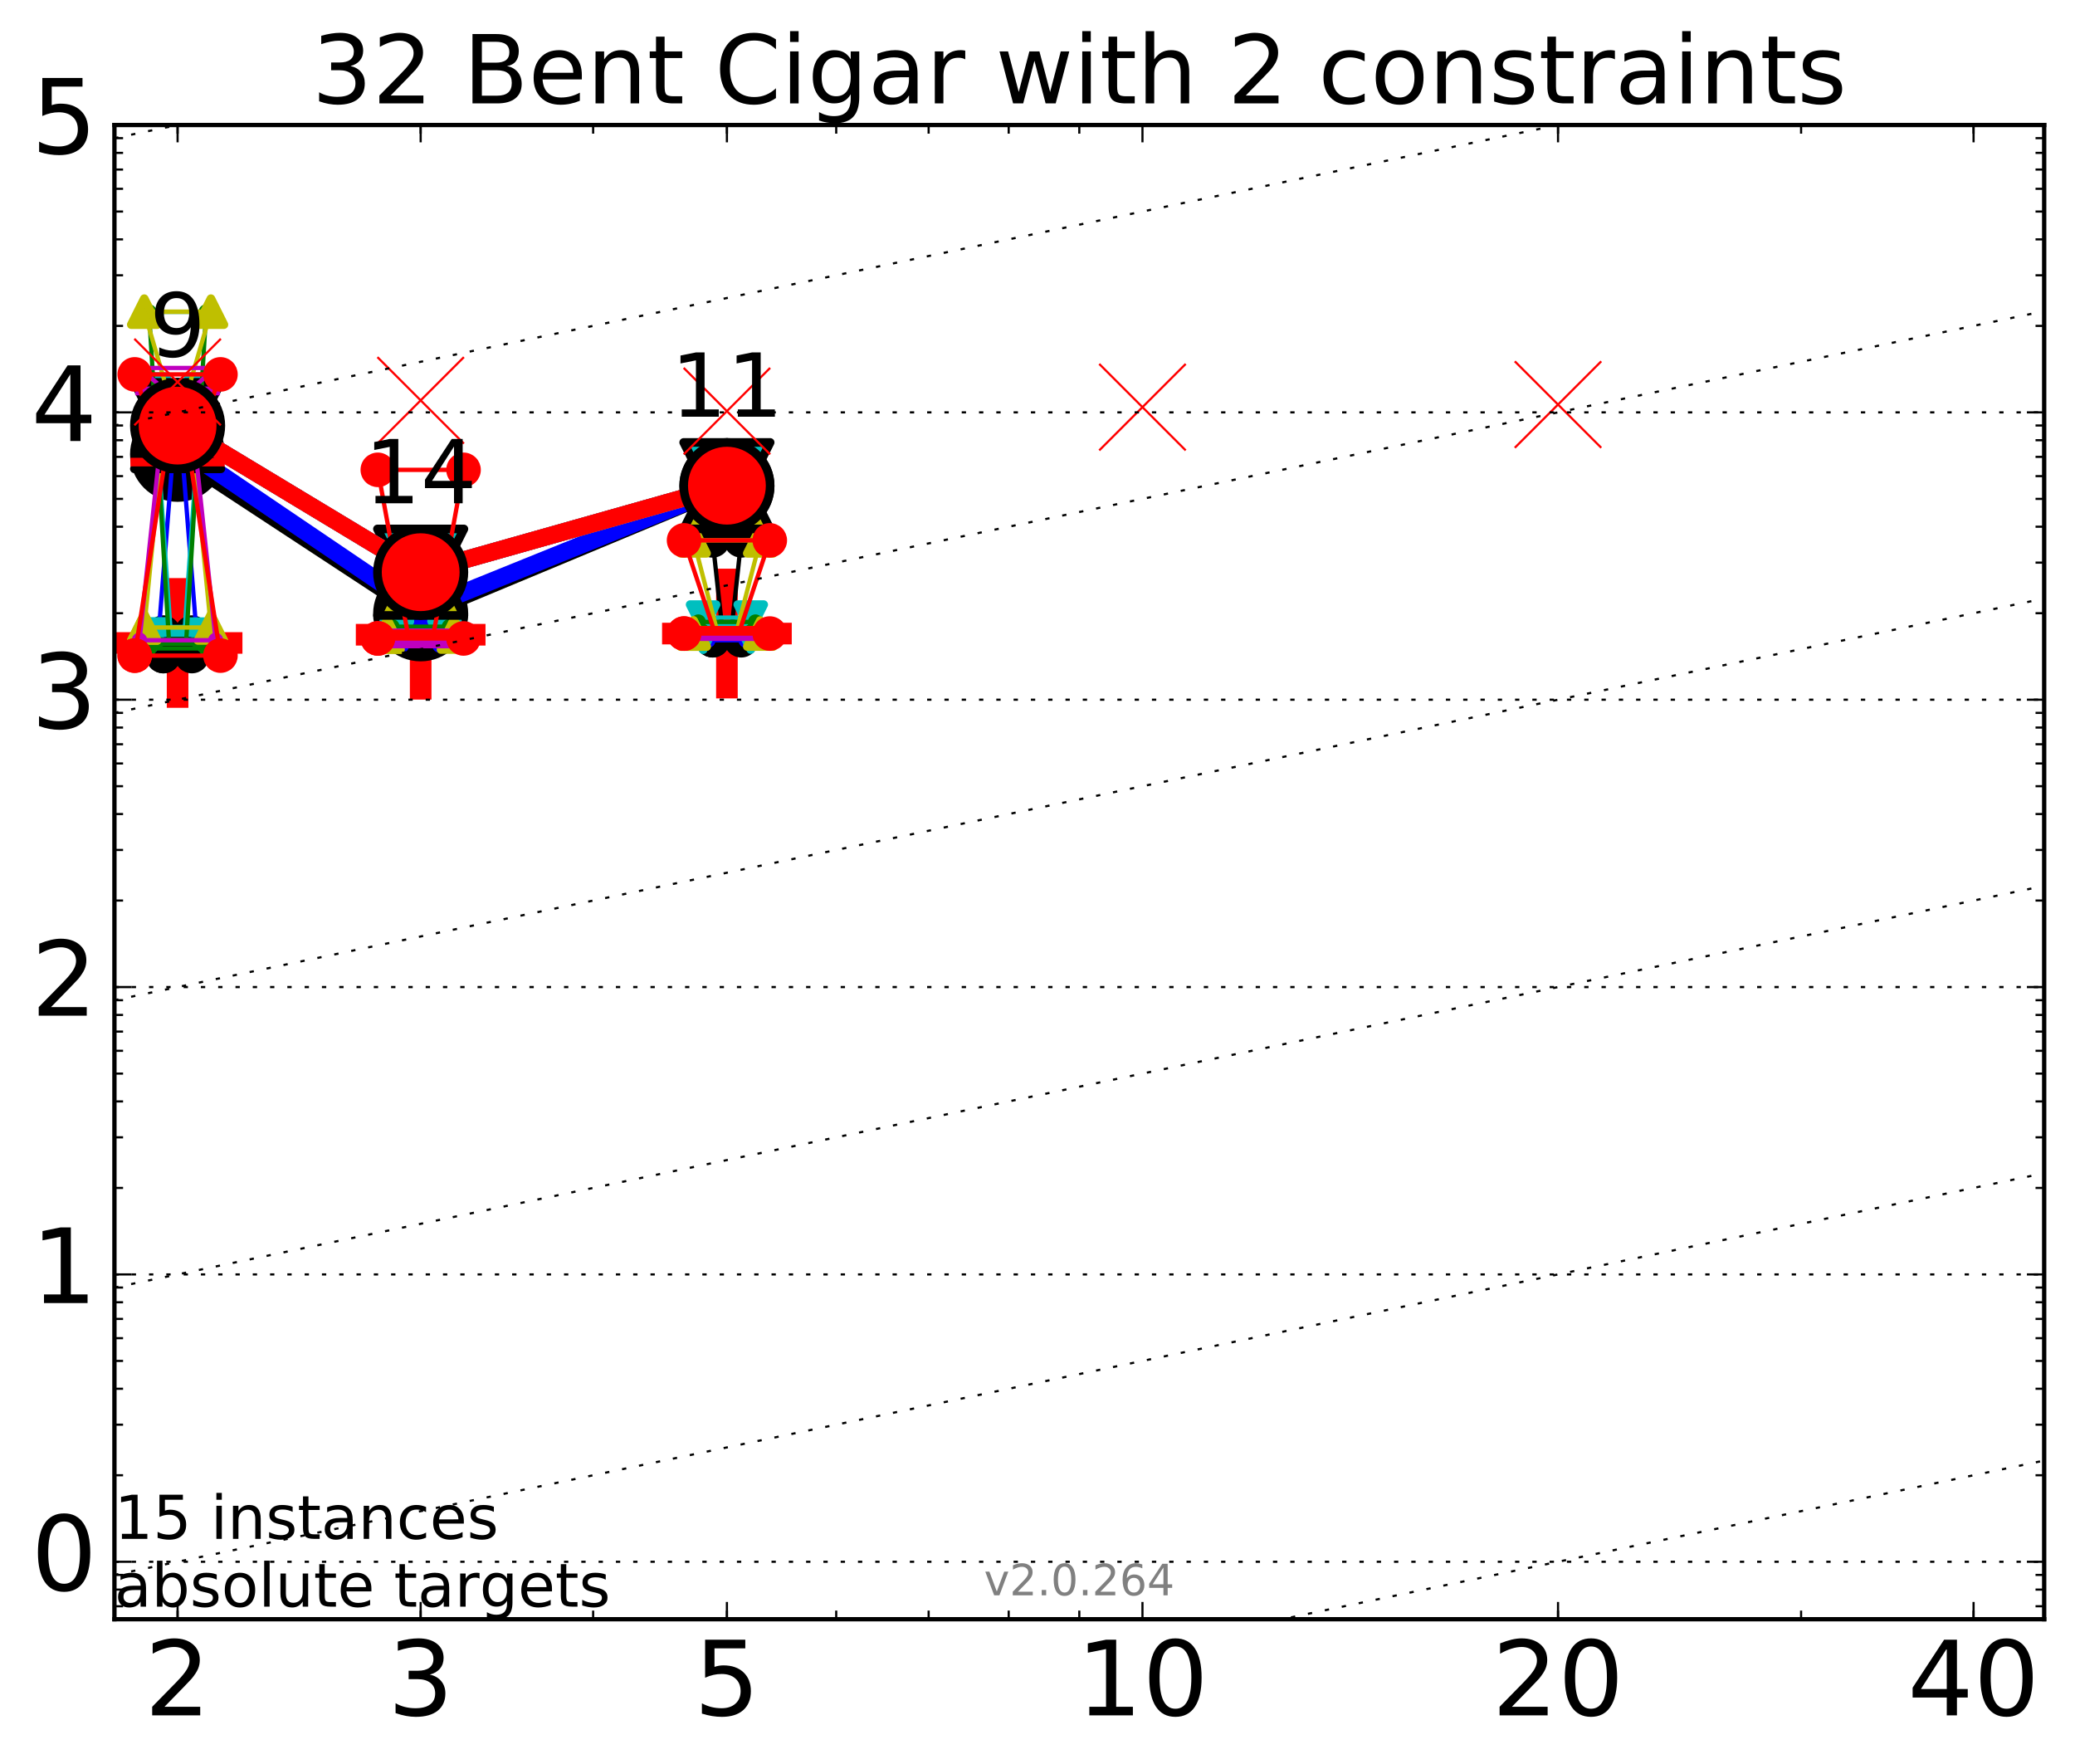 <?xml version="1.0" encoding="utf-8" standalone="no"?>
<!DOCTYPE svg PUBLIC "-//W3C//DTD SVG 1.1//EN"
  "http://www.w3.org/Graphics/SVG/1.1/DTD/svg11.dtd">
<!-- Created with matplotlib (http://matplotlib.org/) -->
<svg height="408pt" version="1.1" viewBox="0 0 480 408" width="480pt" xmlns="http://www.w3.org/2000/svg" xmlns:xlink="http://www.w3.org/1999/xlink">
 <defs>
  <style type="text/css">
*{stroke-linecap:butt;stroke-linejoin:round;stroke-miterlimit:100000;}
  </style>
 </defs>
 <g id="figure_1">
  <g id="patch_1">
   <path d="M 0 408.944 
L 480.07 408.944 
L 480.07 0 
L 0 0 
z
" style="fill:#ffffff;"/>
  </g>
  <g id="axes_1">
   <g id="patch_2">
    <path d="M 26.47 374.517 
L 472.87 374.517 
L 472.87 28.917 
L 26.47 28.917 
z
" style="fill:#ffffff;"/>
   </g>
   <g id="line2d_1">
    <defs>
     <path d="M -15 0 
L 15 0 
M 0 15 
L 0 -15 
" id="m4fea6efc83" style="stroke:#ff0000;stroke-width:5.0;"/>
    </defs>
    <g clip-path="url(#p8d35048102)">
     <use style="fill:#ff0000;stroke:#ff0000;stroke-width:5.0;" x="41.082" xlink:href="#m4fea6efc83" y="148.71"/>
    </g>
   </g>
   <g id="line2d_2">
    <g clip-path="url(#p8d35048102)">
     <use style="fill:#ff0000;stroke:#ff0000;stroke-width:5.0;" x="97.312" xlink:href="#m4fea6efc83" y="146.808"/>
    </g>
   </g>
   <g id="line2d_3">
    <g clip-path="url(#p8d35048102)">
     <use style="fill:#ff0000;stroke:#ff0000;stroke-width:5.0;" x="168.155" xlink:href="#m4fea6efc83" y="146.537"/>
    </g>
   </g>
   <g id="line2d_4">
    <path clip-path="url(#p8d35048102)" d="M 37.777 151.739 
L 40.09 149.461 
L 37.777 146.321 
L 44.386 146.321 
L 42.073 149.461 
L 44.386 151.739 
L 37.777 151.739 
" style="fill:none;stroke:#000000;stroke-linecap:square;"/>
   </g>
   <g id="line2d_5">
    <path clip-path="url(#p8d35048102)" d="M 37.777 151.739 
L 44.386 151.739 
L 44.386 146.321 
L 37.777 146.321 
L 37.777 151.739 
" style="fill:none;"/>
    <defs>
     <path d="M 0 3 
C 0.796 3 1.559 2.684 2.121 2.121 
C 2.684 1.559 3 0.796 3 0 
C 3 -0.796 2.684 -1.559 2.121 -2.121 
C 1.559 -2.684 0.796 -3 0 -3 
C -0.796 -3 -1.559 -2.684 -2.121 -2.121 
C -2.684 -1.559 -3 -0.796 -3 0 
C -3 0.796 -2.684 1.559 -2.121 2.121 
C -1.559 2.684 -0.796 3 0 3 
z
" id="m416bc18400" style="stroke:#000000;stroke-width:2.0;"/>
    </defs>
    <g clip-path="url(#p8d35048102)">
     <use style="stroke:#000000;stroke-width:2.0;" x="37.777" xlink:href="#m416bc18400" y="151.739"/>
     <use style="stroke:#000000;stroke-width:2.0;" x="44.386" xlink:href="#m416bc18400" y="151.739"/>
     <use style="stroke:#000000;stroke-width:2.0;" x="44.386" xlink:href="#m416bc18400" y="146.321"/>
     <use style="stroke:#000000;stroke-width:2.0;" x="37.777" xlink:href="#m416bc18400" y="146.321"/>
     <use style="stroke:#000000;stroke-width:2.0;" x="37.777" xlink:href="#m416bc18400" y="151.739"/>
    </g>
   </g>
   <g id="line2d_6">
    <path clip-path="url(#p8d35048102)" d="M 37.777 149.461 
L 44.386 149.461 
" style="fill:none;stroke:#000000;stroke-linecap:square;stroke-width:2.0;"/>
   </g>
   <g id="line2d_7">
    <path clip-path="url(#p8d35048102)" d="M 94.008 146.309 
L 96.321 146.22 
L 94.008 145.83 
L 100.617 145.83 
L 98.304 146.22 
L 100.617 146.309 
L 94.008 146.309 
" style="fill:none;stroke:#000000;stroke-linecap:square;"/>
   </g>
   <g id="line2d_8">
    <path clip-path="url(#p8d35048102)" d="M 94.008 146.309 
L 100.617 146.309 
L 100.617 145.83 
L 94.008 145.83 
L 94.008 146.309 
" style="fill:none;"/>
    <g clip-path="url(#p8d35048102)">
     <use style="stroke:#000000;stroke-width:2.0;" x="94.008" xlink:href="#m416bc18400" y="146.309"/>
     <use style="stroke:#000000;stroke-width:2.0;" x="100.617" xlink:href="#m416bc18400" y="146.309"/>
     <use style="stroke:#000000;stroke-width:2.0;" x="100.617" xlink:href="#m416bc18400" y="145.83"/>
     <use style="stroke:#000000;stroke-width:2.0;" x="94.008" xlink:href="#m416bc18400" y="145.83"/>
     <use style="stroke:#000000;stroke-width:2.0;" x="94.008" xlink:href="#m416bc18400" y="146.309"/>
    </g>
   </g>
   <g id="line2d_9">
    <path clip-path="url(#p8d35048102)" d="M 94.008 146.22 
L 100.617 146.22 
" style="fill:none;stroke:#000000;stroke-linecap:square;stroke-width:2.0;"/>
   </g>
   <g id="line2d_10">
    <path clip-path="url(#p8d35048102)" d="M 164.85 148.079 
L 167.163 146.247 
L 164.85 124.981 
L 171.459 124.981 
L 169.146 146.247 
L 171.459 148.079 
L 164.85 148.079 
" style="fill:none;stroke:#000000;stroke-linecap:square;"/>
   </g>
   <g id="line2d_11">
    <path clip-path="url(#p8d35048102)" d="M 164.85 148.079 
L 171.459 148.079 
L 171.459 124.981 
L 164.85 124.981 
L 164.85 148.079 
" style="fill:none;"/>
    <g clip-path="url(#p8d35048102)">
     <use style="stroke:#000000;stroke-width:2.0;" x="164.85" xlink:href="#m416bc18400" y="148.079"/>
     <use style="stroke:#000000;stroke-width:2.0;" x="171.459" xlink:href="#m416bc18400" y="148.079"/>
     <use style="stroke:#000000;stroke-width:2.0;" x="171.459" xlink:href="#m416bc18400" y="124.981"/>
     <use style="stroke:#000000;stroke-width:2.0;" x="164.85" xlink:href="#m416bc18400" y="124.981"/>
     <use style="stroke:#000000;stroke-width:2.0;" x="164.85" xlink:href="#m416bc18400" y="148.079"/>
    </g>
   </g>
   <g id="line2d_12">
    <path clip-path="url(#p8d35048102)" d="M 164.85 146.247 
L 171.459 146.247 
" style="fill:none;stroke:#000000;stroke-linecap:square;stroke-width:2.0;"/>
   </g>
   <g id="line2d_13">
    <path clip-path="url(#p8d35048102)" d="M 41.082 105.074 
L 97.312 141.967 
" style="fill:none;stroke:#000000;stroke-linecap:square;stroke-width:4.0;"/>
   </g>
   <g id="line2d_14">
    <path clip-path="url(#p8d35048102)" d="M 97.312 141.967 
L 168.155 112.439 
" style="fill:none;stroke:#000000;stroke-linecap:square;stroke-width:4.0;"/>
   </g>
   <g id="line2d_15">
    <path clip-path="url(#p8d35048102)" d="M 41.082 105.074 
L 97.312 141.967 
L 168.155 112.439 
" style="fill:none;"/>
    <defs>
     <path d="M 0 10 
C 2.652 10 5.196 8.946 7.071 7.071 
C 8.946 5.196 10 2.652 10 0 
C 10 -2.652 8.946 -5.196 7.071 -7.071 
C 5.196 -8.946 2.652 -10 0 -10 
C -2.652 -10 -5.196 -8.946 -7.071 -7.071 
C -8.946 -5.196 -10 -2.652 -10 0 
C -10 2.652 -8.946 5.196 -7.071 7.071 
C -5.196 8.946 -2.652 10 0 10 
z
" id="m1b9e3a0584" style="stroke:#000000;stroke-width:2.0;"/>
    </defs>
    <g clip-path="url(#p8d35048102)">
     <use style="stroke:#000000;stroke-width:2.0;" x="41.082" xlink:href="#m1b9e3a0584" y="105.074"/>
     <use style="stroke:#000000;stroke-width:2.0;" x="97.312" xlink:href="#m1b9e3a0584" y="141.967"/>
     <use style="stroke:#000000;stroke-width:2.0;" x="168.155" xlink:href="#m1b9e3a0584" y="112.439"/>
    </g>
   </g>
   <g id="line2d_16">
    <path clip-path="url(#p8d35048102)" d="M 36.676 146.779 
L 39.76 108.149 
L 36.676 89.251 
L 45.488 89.251 
L 42.403 108.149 
L 45.488 146.779 
L 36.676 146.779 
" style="fill:none;stroke:#0000ff;stroke-linecap:square;"/>
   </g>
   <g id="line2d_17">
    <path clip-path="url(#p8d35048102)" d="M 36.676 146.779 
L 45.488 146.779 
L 45.488 89.251 
L 36.676 89.251 
L 36.676 146.779 
" style="fill:none;"/>
    <defs>
     <path d="M 0 1.5 
C 0.398 1.5 0.779 1.342 1.061 1.061 
C 1.342 0.779 1.5 0.398 1.5 0 
C 1.5 -0.398 1.342 -0.779 1.061 -1.061 
C 0.779 -1.342 0.398 -1.5 0 -1.5 
C -0.398 -1.5 -0.779 -1.342 -1.061 -1.061 
C -1.342 -0.779 -1.5 -0.398 -1.5 0 
C -1.5 0.398 -1.342 0.779 -1.061 1.061 
C -0.779 1.342 -0.398 1.5 0 1.5 
z
" id="m0950ae6a08" style="stroke:#0000ff;stroke-width:0.5;"/>
    </defs>
    <g clip-path="url(#p8d35048102)">
     <use style="fill:#0000ff;stroke:#0000ff;stroke-width:0.5;" x="36.676" xlink:href="#m0950ae6a08" y="146.779"/>
     <use style="fill:#0000ff;stroke:#0000ff;stroke-width:0.5;" x="45.488" xlink:href="#m0950ae6a08" y="146.779"/>
     <use style="fill:#0000ff;stroke:#0000ff;stroke-width:0.5;" x="45.488" xlink:href="#m0950ae6a08" y="89.251"/>
     <use style="fill:#0000ff;stroke:#0000ff;stroke-width:0.5;" x="36.676" xlink:href="#m0950ae6a08" y="89.251"/>
     <use style="fill:#0000ff;stroke:#0000ff;stroke-width:0.5;" x="36.676" xlink:href="#m0950ae6a08" y="146.779"/>
    </g>
   </g>
   <g id="line2d_18">
    <path clip-path="url(#p8d35048102)" d="M 36.676 108.149 
L 45.488 108.149 
" style="fill:none;stroke:#0000ff;stroke-linecap:square;stroke-width:2.0;"/>
   </g>
   <g id="line2d_19">
    <path clip-path="url(#p8d35048102)" d="M 92.906 149.227 
L 95.991 146.541 
L 92.906 145.852 
L 101.718 145.852 
L 98.634 146.541 
L 101.718 149.227 
L 92.906 149.227 
" style="fill:none;stroke:#0000ff;stroke-linecap:square;"/>
   </g>
   <g id="line2d_20">
    <path clip-path="url(#p8d35048102)" d="M 92.906 149.227 
L 101.718 149.227 
L 101.718 145.852 
L 92.906 145.852 
L 92.906 149.227 
" style="fill:none;"/>
    <g clip-path="url(#p8d35048102)">
     <use style="fill:#0000ff;stroke:#0000ff;stroke-width:0.5;" x="92.906" xlink:href="#m0950ae6a08" y="149.227"/>
     <use style="fill:#0000ff;stroke:#0000ff;stroke-width:0.5;" x="101.718" xlink:href="#m0950ae6a08" y="149.227"/>
     <use style="fill:#0000ff;stroke:#0000ff;stroke-width:0.5;" x="101.718" xlink:href="#m0950ae6a08" y="145.852"/>
     <use style="fill:#0000ff;stroke:#0000ff;stroke-width:0.5;" x="92.906" xlink:href="#m0950ae6a08" y="145.852"/>
     <use style="fill:#0000ff;stroke:#0000ff;stroke-width:0.5;" x="92.906" xlink:href="#m0950ae6a08" y="149.227"/>
    </g>
   </g>
   <g id="line2d_21">
    <path clip-path="url(#p8d35048102)" d="M 92.906 146.541 
L 101.718 146.541 
" style="fill:none;stroke:#0000ff;stroke-linecap:square;stroke-width:2.0;"/>
   </g>
   <g id="line2d_22">
    <path clip-path="url(#p8d35048102)" d="M 163.749 148.079 
L 166.833 147.494 
L 163.749 145.49 
L 172.561 145.49 
L 169.476 147.494 
L 172.561 148.079 
L 163.749 148.079 
" style="fill:none;stroke:#0000ff;stroke-linecap:square;"/>
   </g>
   <g id="line2d_23">
    <path clip-path="url(#p8d35048102)" d="M 163.749 148.079 
L 172.561 148.079 
L 172.561 145.49 
L 163.749 145.49 
L 163.749 148.079 
" style="fill:none;"/>
    <g clip-path="url(#p8d35048102)">
     <use style="fill:#0000ff;stroke:#0000ff;stroke-width:0.5;" x="163.749" xlink:href="#m0950ae6a08" y="148.079"/>
     <use style="fill:#0000ff;stroke:#0000ff;stroke-width:0.5;" x="172.561" xlink:href="#m0950ae6a08" y="148.079"/>
     <use style="fill:#0000ff;stroke:#0000ff;stroke-width:0.5;" x="172.561" xlink:href="#m0950ae6a08" y="145.49"/>
     <use style="fill:#0000ff;stroke:#0000ff;stroke-width:0.5;" x="163.749" xlink:href="#m0950ae6a08" y="145.49"/>
     <use style="fill:#0000ff;stroke:#0000ff;stroke-width:0.5;" x="163.749" xlink:href="#m0950ae6a08" y="148.079"/>
    </g>
   </g>
   <g id="line2d_24">
    <path clip-path="url(#p8d35048102)" d="M 163.749 147.494 
L 172.561 147.494 
" style="fill:none;stroke:#0000ff;stroke-linecap:square;stroke-width:2.0;"/>
   </g>
   <g id="line2d_25">
    <path clip-path="url(#p8d35048102)" d="M 41.082 102.962 
L 97.312 141.066 
" style="fill:none;stroke:#0000ff;stroke-linecap:square;stroke-width:4.0;"/>
   </g>
   <g id="line2d_26">
    <path clip-path="url(#p8d35048102)" d="M 97.312 141.066 
L 168.155 112.41 
" style="fill:none;stroke:#0000ff;stroke-linecap:square;stroke-width:4.0;"/>
   </g>
   <g id="line2d_27">
    <path clip-path="url(#p8d35048102)" d="M 41.082 102.962 
L 97.312 141.066 
L 168.155 112.41 
" style="fill:none;"/>
    <defs>
     <path d="M 0 5 
C 1.326 5 2.598 4.473 3.536 3.536 
C 4.473 2.598 5 1.326 5 0 
C 5 -1.326 4.473 -2.598 3.536 -3.536 
C 2.598 -4.473 1.326 -5 0 -5 
C -1.326 -5 -2.598 -4.473 -3.536 -3.536 
C -4.473 -2.598 -5 -1.326 -5 0 
C -5 1.326 -4.473 2.598 -3.536 3.536 
C -2.598 4.473 -1.326 5 0 5 
z
" id="mcf1d08c787" style="stroke:#0000ff;stroke-width:0.5;"/>
    </defs>
    <g clip-path="url(#p8d35048102)">
     <use style="fill:#0000ff;stroke:#0000ff;stroke-width:0.5;" x="41.082" xlink:href="#mcf1d08c787" y="102.962"/>
     <use style="fill:#0000ff;stroke:#0000ff;stroke-width:0.5;" x="97.312" xlink:href="#mcf1d08c787" y="141.066"/>
     <use style="fill:#0000ff;stroke:#0000ff;stroke-width:0.5;" x="168.155" xlink:href="#mcf1d08c787" y="112.41"/>
    </g>
   </g>
   <g id="line2d_28">
    <path clip-path="url(#p8d35048102)" d="M 35.574 146.779 
L 39.429 145.506 
L 35.574 90.087 
L 46.589 90.087 
L 42.734 145.506 
L 46.589 146.779 
L 35.574 146.779 
" style="fill:none;stroke:#00bfbf;stroke-linecap:square;"/>
   </g>
   <g id="line2d_29">
    <path clip-path="url(#p8d35048102)" d="M 35.574 146.779 
L 46.589 146.779 
L 46.589 90.087 
L 35.574 90.087 
L 35.574 146.779 
" style="fill:none;"/>
    <defs>
     <path d="M -0 3 
L 3 -3 
L -3 -3 
z
" id="ma12f0222d7" style="stroke:#00bfbf;stroke-linejoin:miter;stroke-width:2.0;"/>
    </defs>
    <g clip-path="url(#p8d35048102)">
     <use style="fill:#00bfbf;stroke:#00bfbf;stroke-linejoin:miter;stroke-width:2.0;" x="35.574" xlink:href="#ma12f0222d7" y="146.779"/>
     <use style="fill:#00bfbf;stroke:#00bfbf;stroke-linejoin:miter;stroke-width:2.0;" x="46.589" xlink:href="#ma12f0222d7" y="146.779"/>
     <use style="fill:#00bfbf;stroke:#00bfbf;stroke-linejoin:miter;stroke-width:2.0;" x="46.589" xlink:href="#ma12f0222d7" y="90.087"/>
     <use style="fill:#00bfbf;stroke:#00bfbf;stroke-linejoin:miter;stroke-width:2.0;" x="35.574" xlink:href="#ma12f0222d7" y="90.087"/>
     <use style="fill:#00bfbf;stroke:#00bfbf;stroke-linejoin:miter;stroke-width:2.0;" x="35.574" xlink:href="#ma12f0222d7" y="146.779"/>
    </g>
   </g>
   <g id="line2d_30">
    <path clip-path="url(#p8d35048102)" d="M 35.574 145.506 
L 46.589 145.506 
" style="fill:none;stroke:#00bfbf;stroke-linecap:square;stroke-width:2.0;"/>
   </g>
   <g id="line2d_31">
    <path clip-path="url(#p8d35048102)" d="M 91.805 146.66 
L 95.66 146.13 
L 91.805 145.83 
L 102.82 145.83 
L 98.965 146.13 
L 102.82 146.66 
L 91.805 146.66 
" style="fill:none;stroke:#00bfbf;stroke-linecap:square;"/>
   </g>
   <g id="line2d_32">
    <path clip-path="url(#p8d35048102)" d="M 91.805 146.66 
L 102.82 146.66 
L 102.82 145.83 
L 91.805 145.83 
L 91.805 146.66 
" style="fill:none;"/>
    <g clip-path="url(#p8d35048102)">
     <use style="fill:#00bfbf;stroke:#00bfbf;stroke-linejoin:miter;stroke-width:2.0;" x="91.805" xlink:href="#ma12f0222d7" y="146.66"/>
     <use style="fill:#00bfbf;stroke:#00bfbf;stroke-linejoin:miter;stroke-width:2.0;" x="102.82" xlink:href="#ma12f0222d7" y="146.66"/>
     <use style="fill:#00bfbf;stroke:#00bfbf;stroke-linejoin:miter;stroke-width:2.0;" x="102.82" xlink:href="#ma12f0222d7" y="145.83"/>
     <use style="fill:#00bfbf;stroke:#00bfbf;stroke-linejoin:miter;stroke-width:2.0;" x="91.805" xlink:href="#ma12f0222d7" y="145.83"/>
     <use style="fill:#00bfbf;stroke:#00bfbf;stroke-linejoin:miter;stroke-width:2.0;" x="91.805" xlink:href="#ma12f0222d7" y="146.66"/>
    </g>
   </g>
   <g id="line2d_33">
    <path clip-path="url(#p8d35048102)" d="M 91.805 146.13 
L 102.82 146.13 
" style="fill:none;stroke:#00bfbf;stroke-linecap:square;stroke-width:2.0;"/>
   </g>
   <g id="line2d_34">
    <path clip-path="url(#p8d35048102)" d="M 162.647 147.232 
L 166.502 144.938 
L 162.647 142.843 
L 173.662 142.843 
L 169.807 144.938 
L 173.662 147.232 
L 162.647 147.232 
" style="fill:none;stroke:#00bfbf;stroke-linecap:square;"/>
   </g>
   <g id="line2d_35">
    <path clip-path="url(#p8d35048102)" d="M 162.647 147.232 
L 173.662 147.232 
L 173.662 142.843 
L 162.647 142.843 
L 162.647 147.232 
" style="fill:none;"/>
    <g clip-path="url(#p8d35048102)">
     <use style="fill:#00bfbf;stroke:#00bfbf;stroke-linejoin:miter;stroke-width:2.0;" x="162.647" xlink:href="#ma12f0222d7" y="147.232"/>
     <use style="fill:#00bfbf;stroke:#00bfbf;stroke-linejoin:miter;stroke-width:2.0;" x="173.662" xlink:href="#ma12f0222d7" y="147.232"/>
     <use style="fill:#00bfbf;stroke:#00bfbf;stroke-linejoin:miter;stroke-width:2.0;" x="173.662" xlink:href="#ma12f0222d7" y="142.843"/>
     <use style="fill:#00bfbf;stroke:#00bfbf;stroke-linejoin:miter;stroke-width:2.0;" x="162.647" xlink:href="#ma12f0222d7" y="142.843"/>
     <use style="fill:#00bfbf;stroke:#00bfbf;stroke-linejoin:miter;stroke-width:2.0;" x="162.647" xlink:href="#ma12f0222d7" y="147.232"/>
    </g>
   </g>
   <g id="line2d_36">
    <path clip-path="url(#p8d35048102)" d="M 162.647 144.938 
L 173.662 144.938 
" style="fill:none;stroke:#00bfbf;stroke-linecap:square;stroke-width:2.0;"/>
   </g>
   <g id="line2d_37">
    <path clip-path="url(#p8d35048102)" d="M 41.082 98.437 
L 97.312 132.344 
" style="fill:none;stroke:#00bfbf;stroke-linecap:square;stroke-width:4.0;"/>
   </g>
   <g id="line2d_38">
    <path clip-path="url(#p8d35048102)" d="M 97.312 132.344 
L 168.155 112.333 
" style="fill:none;stroke:#00bfbf;stroke-linecap:square;stroke-width:4.0;"/>
   </g>
   <g id="line2d_39">
    <path clip-path="url(#p8d35048102)" d="M 41.082 98.437 
L 97.312 132.344 
L 168.155 112.333 
" style="fill:none;"/>
    <defs>
     <path d="M -0 10 
L 10 -10 
L -10 -10 
z
" id="m0354134ad8" style="stroke:#000000;stroke-linejoin:miter;stroke-width:2.0;"/>
    </defs>
    <g clip-path="url(#p8d35048102)">
     <use style="fill:#00bfbf;stroke:#000000;stroke-linejoin:miter;stroke-width:2.0;" x="41.082" xlink:href="#m0354134ad8" y="98.437"/>
     <use style="fill:#00bfbf;stroke:#000000;stroke-linejoin:miter;stroke-width:2.0;" x="97.312" xlink:href="#m0354134ad8" y="132.344"/>
     <use style="fill:#00bfbf;stroke:#000000;stroke-linejoin:miter;stroke-width:2.0;" x="168.155" xlink:href="#m0354134ad8" y="112.333"/>
    </g>
   </g>
   <g id="line2d_40">
    <path clip-path="url(#p8d35048102)" d="M 34.473 149.983 
L 39.099 148.391 
L 34.473 72.128 
L 47.691 72.128 
L 43.064 148.391 
L 47.691 149.983 
L 34.473 149.983 
" style="fill:none;stroke:#008000;stroke-linecap:square;"/>
   </g>
   <g id="line2d_41">
    <path clip-path="url(#p8d35048102)" d="M 34.473 149.983 
L 47.691 149.983 
L 47.691 72.128 
L 34.473 72.128 
L 34.473 149.983 
" style="fill:none;"/>
    <defs>
     <path d="M 0 1.5 
C 0.398 1.5 0.779 1.342 1.061 1.061 
C 1.342 0.779 1.5 0.398 1.5 0 
C 1.5 -0.398 1.342 -0.779 1.061 -1.061 
C 0.779 -1.342 0.398 -1.5 0 -1.5 
C -0.398 -1.5 -0.779 -1.342 -1.061 -1.061 
C -1.342 -0.779 -1.5 -0.398 -1.5 0 
C -1.5 0.398 -1.342 0.779 -1.061 1.061 
C -0.779 1.342 -0.398 1.5 0 1.5 
z
" id="m0fc1f867b1" style="stroke:#008000;stroke-width:0.5;"/>
    </defs>
    <g clip-path="url(#p8d35048102)">
     <use style="fill:#008000;stroke:#008000;stroke-width:0.5;" x="34.473" xlink:href="#m0fc1f867b1" y="149.983"/>
     <use style="fill:#008000;stroke:#008000;stroke-width:0.5;" x="47.691" xlink:href="#m0fc1f867b1" y="149.983"/>
     <use style="fill:#008000;stroke:#008000;stroke-width:0.5;" x="47.691" xlink:href="#m0fc1f867b1" y="72.128"/>
     <use style="fill:#008000;stroke:#008000;stroke-width:0.5;" x="34.473" xlink:href="#m0fc1f867b1" y="72.128"/>
     <use style="fill:#008000;stroke:#008000;stroke-width:0.5;" x="34.473" xlink:href="#m0fc1f867b1" y="149.983"/>
    </g>
   </g>
   <g id="line2d_42">
    <path clip-path="url(#p8d35048102)" d="M 34.473 148.391 
L 47.691 148.391 
" style="fill:none;stroke:#008000;stroke-linecap:square;stroke-width:2.0;"/>
   </g>
   <g id="line2d_43">
    <path clip-path="url(#p8d35048102)" d="M 90.703 149.041 
L 95.33 148.106 
L 90.703 144.949 
L 103.921 144.949 
L 99.295 148.106 
L 103.921 149.041 
L 90.703 149.041 
" style="fill:none;stroke:#008000;stroke-linecap:square;"/>
   </g>
   <g id="line2d_44">
    <path clip-path="url(#p8d35048102)" d="M 90.703 149.041 
L 103.921 149.041 
L 103.921 144.949 
L 90.703 144.949 
L 90.703 149.041 
" style="fill:none;"/>
    <g clip-path="url(#p8d35048102)">
     <use style="fill:#008000;stroke:#008000;stroke-width:0.5;" x="90.703" xlink:href="#m0fc1f867b1" y="149.041"/>
     <use style="fill:#008000;stroke:#008000;stroke-width:0.5;" x="103.921" xlink:href="#m0fc1f867b1" y="149.041"/>
     <use style="fill:#008000;stroke:#008000;stroke-width:0.5;" x="103.921" xlink:href="#m0fc1f867b1" y="144.949"/>
     <use style="fill:#008000;stroke:#008000;stroke-width:0.5;" x="90.703" xlink:href="#m0fc1f867b1" y="144.949"/>
     <use style="fill:#008000;stroke:#008000;stroke-width:0.5;" x="90.703" xlink:href="#m0fc1f867b1" y="149.041"/>
    </g>
   </g>
   <g id="line2d_45">
    <path clip-path="url(#p8d35048102)" d="M 90.703 148.106 
L 103.921 148.106 
" style="fill:none;stroke:#008000;stroke-linecap:square;stroke-width:2.0;"/>
   </g>
   <g id="line2d_46">
    <path clip-path="url(#p8d35048102)" d="M 161.546 147.128 
L 166.172 147.128 
L 161.546 143.853 
L 174.763 143.853 
L 170.137 147.128 
L 174.763 147.128 
L 161.546 147.128 
" style="fill:none;stroke:#008000;stroke-linecap:square;"/>
   </g>
   <g id="line2d_47">
    <path clip-path="url(#p8d35048102)" d="M 161.546 147.128 
L 174.763 147.128 
L 174.763 143.853 
L 161.546 143.853 
L 161.546 147.128 
" style="fill:none;"/>
    <g clip-path="url(#p8d35048102)">
     <use style="fill:#008000;stroke:#008000;stroke-width:0.5;" x="161.546" xlink:href="#m0fc1f867b1" y="147.128"/>
     <use style="fill:#008000;stroke:#008000;stroke-width:0.5;" x="174.763" xlink:href="#m0fc1f867b1" y="147.128"/>
     <use style="fill:#008000;stroke:#008000;stroke-width:0.5;" x="174.763" xlink:href="#m0fc1f867b1" y="143.853"/>
     <use style="fill:#008000;stroke:#008000;stroke-width:0.5;" x="161.546" xlink:href="#m0fc1f867b1" y="143.853"/>
     <use style="fill:#008000;stroke:#008000;stroke-width:0.5;" x="161.546" xlink:href="#m0fc1f867b1" y="147.128"/>
    </g>
   </g>
   <g id="line2d_48">
    <path clip-path="url(#p8d35048102)" d="M 161.546 147.128 
L 174.763 147.128 
" style="fill:none;stroke:#008000;stroke-linecap:square;stroke-width:2.0;"/>
   </g>
   <g id="line2d_49">
    <path clip-path="url(#p8d35048102)" d="M 41.082 98.437 
L 97.312 132.344 
" style="fill:none;stroke:#008000;stroke-linecap:square;stroke-width:4.0;"/>
   </g>
   <g id="line2d_50">
    <path clip-path="url(#p8d35048102)" d="M 97.312 132.344 
L 168.155 112.333 
" style="fill:none;stroke:#008000;stroke-linecap:square;stroke-width:4.0;"/>
   </g>
   <g id="line2d_51">
    <path clip-path="url(#p8d35048102)" d="M 41.082 98.437 
L 97.312 132.344 
L 168.155 112.333 
" style="fill:none;"/>
    <defs>
     <path d="M 0 5 
C 1.326 5 2.598 4.473 3.536 3.536 
C 4.473 2.598 5 1.326 5 0 
C 5 -1.326 4.473 -2.598 3.536 -3.536 
C 2.598 -4.473 1.326 -5 0 -5 
C -1.326 -5 -2.598 -4.473 -3.536 -3.536 
C -4.473 -2.598 -5 -1.326 -5 0 
C -5 1.326 -4.473 2.598 -3.536 3.536 
C -2.598 4.473 -1.326 5 0 5 
z
" id="m903ec57004" style="stroke:#008000;stroke-width:0.5;"/>
    </defs>
    <g clip-path="url(#p8d35048102)">
     <use style="fill:#008000;stroke:#008000;stroke-width:0.5;" x="41.082" xlink:href="#m903ec57004" y="98.437"/>
     <use style="fill:#008000;stroke:#008000;stroke-width:0.5;" x="97.312" xlink:href="#m903ec57004" y="132.344"/>
     <use style="fill:#008000;stroke:#008000;stroke-width:0.5;" x="168.155" xlink:href="#m903ec57004" y="112.333"/>
    </g>
   </g>
   <g id="line2d_52">
    <path clip-path="url(#p8d35048102)" d="M 33.371 145.132 
L 38.768 90.54 
L 33.371 72.083 
L 48.792 72.083 
L 43.395 90.54 
L 48.792 145.132 
L 33.371 145.132 
" style="fill:none;stroke:#bfbf00;stroke-linecap:square;"/>
   </g>
   <g id="line2d_53">
    <path clip-path="url(#p8d35048102)" d="M 33.371 145.132 
L 48.792 145.132 
L 48.792 72.083 
L 33.371 72.083 
L 33.371 145.132 
" style="fill:none;"/>
    <defs>
     <path d="M 0 -3 
L -3 3 
L 3 3 
z
" id="m504f5fbb0f" style="stroke:#bfbf00;stroke-linejoin:miter;stroke-width:2.0;"/>
    </defs>
    <g clip-path="url(#p8d35048102)">
     <use style="fill:#bfbf00;stroke:#bfbf00;stroke-linejoin:miter;stroke-width:2.0;" x="33.371" xlink:href="#m504f5fbb0f" y="145.132"/>
     <use style="fill:#bfbf00;stroke:#bfbf00;stroke-linejoin:miter;stroke-width:2.0;" x="48.792" xlink:href="#m504f5fbb0f" y="145.132"/>
     <use style="fill:#bfbf00;stroke:#bfbf00;stroke-linejoin:miter;stroke-width:2.0;" x="48.792" xlink:href="#m504f5fbb0f" y="72.083"/>
     <use style="fill:#bfbf00;stroke:#bfbf00;stroke-linejoin:miter;stroke-width:2.0;" x="33.371" xlink:href="#m504f5fbb0f" y="72.083"/>
     <use style="fill:#bfbf00;stroke:#bfbf00;stroke-linejoin:miter;stroke-width:2.0;" x="33.371" xlink:href="#m504f5fbb0f" y="145.132"/>
    </g>
   </g>
   <g id="line2d_54">
    <path clip-path="url(#p8d35048102)" d="M 33.371 90.54 
L 48.792 90.54 
" style="fill:none;stroke:#bfbf00;stroke-linecap:square;stroke-width:2.0;"/>
   </g>
   <g id="line2d_55">
    <path clip-path="url(#p8d35048102)" d="M 89.602 147.234 
L 94.999 146.66 
L 89.602 146.253 
L 105.023 146.253 
L 99.625 146.66 
L 105.023 147.234 
L 89.602 147.234 
" style="fill:none;stroke:#bfbf00;stroke-linecap:square;"/>
   </g>
   <g id="line2d_56">
    <path clip-path="url(#p8d35048102)" d="M 89.602 147.234 
L 105.023 147.234 
L 105.023 146.253 
L 89.602 146.253 
L 89.602 147.234 
" style="fill:none;"/>
    <g clip-path="url(#p8d35048102)">
     <use style="fill:#bfbf00;stroke:#bfbf00;stroke-linejoin:miter;stroke-width:2.0;" x="89.602" xlink:href="#m504f5fbb0f" y="147.234"/>
     <use style="fill:#bfbf00;stroke:#bfbf00;stroke-linejoin:miter;stroke-width:2.0;" x="105.023" xlink:href="#m504f5fbb0f" y="147.234"/>
     <use style="fill:#bfbf00;stroke:#bfbf00;stroke-linejoin:miter;stroke-width:2.0;" x="105.023" xlink:href="#m504f5fbb0f" y="146.253"/>
     <use style="fill:#bfbf00;stroke:#bfbf00;stroke-linejoin:miter;stroke-width:2.0;" x="89.602" xlink:href="#m504f5fbb0f" y="146.253"/>
     <use style="fill:#bfbf00;stroke:#bfbf00;stroke-linejoin:miter;stroke-width:2.0;" x="89.602" xlink:href="#m504f5fbb0f" y="147.234"/>
    </g>
   </g>
   <g id="line2d_57">
    <path clip-path="url(#p8d35048102)" d="M 89.602 146.66 
L 105.023 146.66 
" style="fill:none;stroke:#bfbf00;stroke-linecap:square;stroke-width:2.0;"/>
   </g>
   <g id="line2d_58">
    <path clip-path="url(#p8d35048102)" d="M 160.444 146.537 
L 165.841 145.776 
L 160.444 124.981 
L 175.865 124.981 
L 170.468 145.776 
L 175.865 146.537 
L 160.444 146.537 
" style="fill:none;stroke:#bfbf00;stroke-linecap:square;"/>
   </g>
   <g id="line2d_59">
    <path clip-path="url(#p8d35048102)" d="M 160.444 146.537 
L 175.865 146.537 
L 175.865 124.981 
L 160.444 124.981 
L 160.444 146.537 
" style="fill:none;"/>
    <g clip-path="url(#p8d35048102)">
     <use style="fill:#bfbf00;stroke:#bfbf00;stroke-linejoin:miter;stroke-width:2.0;" x="160.444" xlink:href="#m504f5fbb0f" y="146.537"/>
     <use style="fill:#bfbf00;stroke:#bfbf00;stroke-linejoin:miter;stroke-width:2.0;" x="175.865" xlink:href="#m504f5fbb0f" y="146.537"/>
     <use style="fill:#bfbf00;stroke:#bfbf00;stroke-linejoin:miter;stroke-width:2.0;" x="175.865" xlink:href="#m504f5fbb0f" y="124.981"/>
     <use style="fill:#bfbf00;stroke:#bfbf00;stroke-linejoin:miter;stroke-width:2.0;" x="160.444" xlink:href="#m504f5fbb0f" y="124.981"/>
     <use style="fill:#bfbf00;stroke:#bfbf00;stroke-linejoin:miter;stroke-width:2.0;" x="160.444" xlink:href="#m504f5fbb0f" y="146.537"/>
    </g>
   </g>
   <g id="line2d_60">
    <path clip-path="url(#p8d35048102)" d="M 160.444 145.776 
L 175.865 145.776 
" style="fill:none;stroke:#bfbf00;stroke-linecap:square;stroke-width:2.0;"/>
   </g>
   <g id="line2d_61">
    <path clip-path="url(#p8d35048102)" d="M 41.082 98.437 
L 97.312 132.344 
" style="fill:none;stroke:#bfbf00;stroke-linecap:square;stroke-width:4.0;"/>
   </g>
   <g id="line2d_62">
    <path clip-path="url(#p8d35048102)" d="M 97.312 132.344 
L 168.155 112.333 
" style="fill:none;stroke:#bfbf00;stroke-linecap:square;stroke-width:4.0;"/>
   </g>
   <g id="line2d_63">
    <path clip-path="url(#p8d35048102)" d="M 41.082 98.437 
L 97.312 132.344 
L 168.155 112.333 
" style="fill:none;"/>
    <defs>
     <path d="M 0 -10 
L -10 10 
L 10 10 
z
" id="md68ddc0580" style="stroke:#000000;stroke-linejoin:miter;stroke-width:2.0;"/>
    </defs>
    <g clip-path="url(#p8d35048102)">
     <use style="fill:#bfbf00;stroke:#000000;stroke-linejoin:miter;stroke-width:2.0;" x="41.082" xlink:href="#md68ddc0580" y="98.437"/>
     <use style="fill:#bfbf00;stroke:#000000;stroke-linejoin:miter;stroke-width:2.0;" x="97.312" xlink:href="#md68ddc0580" y="132.344"/>
     <use style="fill:#bfbf00;stroke:#000000;stroke-linejoin:miter;stroke-width:2.0;" x="168.155" xlink:href="#md68ddc0580" y="112.333"/>
    </g>
   </g>
   <g id="line2d_64">
    <path clip-path="url(#p8d35048102)" d="M 32.27 148.076 
L 38.438 90.437 
L 32.27 85.109 
L 49.893 85.109 
L 43.725 90.437 
L 49.893 148.076 
L 32.27 148.076 
" style="fill:none;stroke:#bf00bf;stroke-linecap:square;"/>
   </g>
   <g id="line2d_65">
    <path clip-path="url(#p8d35048102)" d="M 32.27 148.076 
L 49.893 148.076 
L 49.893 85.109 
L 32.27 85.109 
L 32.27 148.076 
" style="fill:none;"/>
    <defs>
     <path d="M 0 1.5 
C 0.398 1.5 0.779 1.342 1.061 1.061 
C 1.342 0.779 1.5 0.398 1.5 0 
C 1.5 -0.398 1.342 -0.779 1.061 -1.061 
C 0.779 -1.342 0.398 -1.5 0 -1.5 
C -0.398 -1.5 -0.779 -1.342 -1.061 -1.061 
C -1.342 -0.779 -1.5 -0.398 -1.5 0 
C -1.5 0.398 -1.342 0.779 -1.061 1.061 
C -0.779 1.342 -0.398 1.5 0 1.5 
z
" id="m602ddcb730" style="stroke:#bf00bf;stroke-width:0.5;"/>
    </defs>
    <g clip-path="url(#p8d35048102)">
     <use style="fill:#bf00bf;stroke:#bf00bf;stroke-width:0.5;" x="32.27" xlink:href="#m602ddcb730" y="148.076"/>
     <use style="fill:#bf00bf;stroke:#bf00bf;stroke-width:0.5;" x="49.893" xlink:href="#m602ddcb730" y="148.076"/>
     <use style="fill:#bf00bf;stroke:#bf00bf;stroke-width:0.5;" x="49.893" xlink:href="#m602ddcb730" y="85.109"/>
     <use style="fill:#bf00bf;stroke:#bf00bf;stroke-width:0.5;" x="32.27" xlink:href="#m602ddcb730" y="85.109"/>
     <use style="fill:#bf00bf;stroke:#bf00bf;stroke-width:0.5;" x="32.27" xlink:href="#m602ddcb730" y="148.076"/>
    </g>
   </g>
   <g id="line2d_66">
    <path clip-path="url(#p8d35048102)" d="M 32.27 90.437 
L 49.893 90.437 
" style="fill:none;stroke:#bf00bf;stroke-linecap:square;stroke-width:2.0;"/>
   </g>
   <g id="line2d_67">
    <path clip-path="url(#p8d35048102)" d="M 88.5 149.452 
L 94.669 148.436 
L 88.5 145.852 
L 106.124 145.852 
L 99.956 148.436 
L 106.124 149.452 
L 88.5 149.452 
" style="fill:none;stroke:#bf00bf;stroke-linecap:square;"/>
   </g>
   <g id="line2d_68">
    <path clip-path="url(#p8d35048102)" d="M 88.5 149.452 
L 106.124 149.452 
L 106.124 145.852 
L 88.5 145.852 
L 88.5 149.452 
" style="fill:none;"/>
    <g clip-path="url(#p8d35048102)">
     <use style="fill:#bf00bf;stroke:#bf00bf;stroke-width:0.5;" x="88.5" xlink:href="#m602ddcb730" y="149.452"/>
     <use style="fill:#bf00bf;stroke:#bf00bf;stroke-width:0.5;" x="106.124" xlink:href="#m602ddcb730" y="149.452"/>
     <use style="fill:#bf00bf;stroke:#bf00bf;stroke-width:0.5;" x="106.124" xlink:href="#m602ddcb730" y="145.852"/>
     <use style="fill:#bf00bf;stroke:#bf00bf;stroke-width:0.5;" x="88.5" xlink:href="#m602ddcb730" y="145.852"/>
     <use style="fill:#bf00bf;stroke:#bf00bf;stroke-width:0.5;" x="88.5" xlink:href="#m602ddcb730" y="149.452"/>
    </g>
   </g>
   <g id="line2d_69">
    <path clip-path="url(#p8d35048102)" d="M 88.5 148.436 
L 106.124 148.436 
" style="fill:none;stroke:#bf00bf;stroke-linecap:square;stroke-width:2.0;"/>
   </g>
   <g id="line2d_70">
    <path clip-path="url(#p8d35048102)" d="M 159.343 147.759 
L 165.511 147.18 
L 159.343 146.537 
L 176.966 146.537 
L 170.798 147.18 
L 176.966 147.759 
L 159.343 147.759 
" style="fill:none;stroke:#bf00bf;stroke-linecap:square;"/>
   </g>
   <g id="line2d_71">
    <path clip-path="url(#p8d35048102)" d="M 159.343 147.759 
L 176.966 147.759 
L 176.966 146.537 
L 159.343 146.537 
L 159.343 147.759 
" style="fill:none;"/>
    <g clip-path="url(#p8d35048102)">
     <use style="fill:#bf00bf;stroke:#bf00bf;stroke-width:0.5;" x="159.343" xlink:href="#m602ddcb730" y="147.759"/>
     <use style="fill:#bf00bf;stroke:#bf00bf;stroke-width:0.5;" x="176.966" xlink:href="#m602ddcb730" y="147.759"/>
     <use style="fill:#bf00bf;stroke:#bf00bf;stroke-width:0.5;" x="176.966" xlink:href="#m602ddcb730" y="146.537"/>
     <use style="fill:#bf00bf;stroke:#bf00bf;stroke-width:0.5;" x="159.343" xlink:href="#m602ddcb730" y="146.537"/>
     <use style="fill:#bf00bf;stroke:#bf00bf;stroke-width:0.5;" x="159.343" xlink:href="#m602ddcb730" y="147.759"/>
    </g>
   </g>
   <g id="line2d_72">
    <path clip-path="url(#p8d35048102)" d="M 159.343 147.18 
L 176.966 147.18 
" style="fill:none;stroke:#bf00bf;stroke-linecap:square;stroke-width:2.0;"/>
   </g>
   <g id="line2d_73">
    <path clip-path="url(#p8d35048102)" d="M 41.082 98.437 
L 97.312 132.344 
" style="fill:none;stroke:#bf00bf;stroke-linecap:square;stroke-width:4.0;"/>
   </g>
   <g id="line2d_74">
    <path clip-path="url(#p8d35048102)" d="M 97.312 132.344 
L 168.155 112.333 
" style="fill:none;stroke:#bf00bf;stroke-linecap:square;stroke-width:4.0;"/>
   </g>
   <g id="line2d_75">
    <path clip-path="url(#p8d35048102)" d="M 41.082 98.437 
L 97.312 132.344 
L 168.155 112.333 
" style="fill:none;"/>
    <defs>
     <path d="M 0 5 
C 1.326 5 2.598 4.473 3.536 3.536 
C 4.473 2.598 5 1.326 5 0 
C 5 -1.326 4.473 -2.598 3.536 -3.536 
C 2.598 -4.473 1.326 -5 0 -5 
C -1.326 -5 -2.598 -4.473 -3.536 -3.536 
C -4.473 -2.598 -5 -1.326 -5 0 
C -5 1.326 -4.473 2.598 -3.536 3.536 
C -2.598 4.473 -1.326 5 0 5 
z
" id="m06f786c3c7" style="stroke:#bf00bf;stroke-width:0.5;"/>
    </defs>
    <g clip-path="url(#p8d35048102)">
     <use style="fill:#bf00bf;stroke:#bf00bf;stroke-width:0.5;" x="41.082" xlink:href="#m06f786c3c7" y="98.437"/>
     <use style="fill:#bf00bf;stroke:#bf00bf;stroke-width:0.5;" x="97.312" xlink:href="#m06f786c3c7" y="132.344"/>
     <use style="fill:#bf00bf;stroke:#bf00bf;stroke-width:0.5;" x="168.155" xlink:href="#m06f786c3c7" y="112.333"/>
    </g>
   </g>
   <g id="line2d_76">
    <path clip-path="url(#p8d35048102)" d="M 31.168 151.637 
L 38.108 106.875 
L 31.168 86.592 
L 50.995 86.592 
L 44.056 106.875 
L 50.995 151.637 
L 31.168 151.637 
" style="fill:none;stroke:#ff0000;stroke-linecap:square;"/>
   </g>
   <g id="line2d_77">
    <path clip-path="url(#p8d35048102)" d="M 31.168 151.637 
L 50.995 151.637 
L 50.995 86.592 
L 31.168 86.592 
L 31.168 151.637 
" style="fill:none;"/>
    <defs>
     <path d="M 0 3 
C 0.796 3 1.559 2.684 2.121 2.121 
C 2.684 1.559 3 0.796 3 0 
C 3 -0.796 2.684 -1.559 2.121 -2.121 
C 1.559 -2.684 0.796 -3 0 -3 
C -0.796 -3 -1.559 -2.684 -2.121 -2.121 
C -2.684 -1.559 -3 -0.796 -3 0 
C -3 0.796 -2.684 1.559 -2.121 2.121 
C -1.559 2.684 -0.796 3 0 3 
z
" id="m945f870995" style="stroke:#ff0000;stroke-width:2.0;"/>
    </defs>
    <g clip-path="url(#p8d35048102)">
     <use style="fill:#ff0000;stroke:#ff0000;stroke-width:2.0;" x="31.168" xlink:href="#m945f870995" y="151.637"/>
     <use style="fill:#ff0000;stroke:#ff0000;stroke-width:2.0;" x="50.995" xlink:href="#m945f870995" y="151.637"/>
     <use style="fill:#ff0000;stroke:#ff0000;stroke-width:2.0;" x="50.995" xlink:href="#m945f870995" y="86.592"/>
     <use style="fill:#ff0000;stroke:#ff0000;stroke-width:2.0;" x="31.168" xlink:href="#m945f870995" y="86.592"/>
     <use style="fill:#ff0000;stroke:#ff0000;stroke-width:2.0;" x="31.168" xlink:href="#m945f870995" y="151.637"/>
    </g>
   </g>
   <g id="line2d_78">
    <path clip-path="url(#p8d35048102)" d="M 31.168 106.875 
L 50.995 106.875 
" style="fill:none;stroke:#ff0000;stroke-linecap:square;stroke-width:2.0;"/>
   </g>
   <g id="line2d_79">
    <path clip-path="url(#p8d35048102)" d="M 87.399 147.667 
L 94.338 146.603 
L 87.399 108.67 
L 107.226 108.67 
L 100.286 146.603 
L 107.226 147.667 
L 87.399 147.667 
" style="fill:none;stroke:#ff0000;stroke-linecap:square;"/>
   </g>
   <g id="line2d_80">
    <path clip-path="url(#p8d35048102)" d="M 87.399 147.667 
L 107.226 147.667 
L 107.226 108.67 
L 87.399 108.67 
L 87.399 147.667 
" style="fill:none;"/>
    <g clip-path="url(#p8d35048102)">
     <use style="fill:#ff0000;stroke:#ff0000;stroke-width:2.0;" x="87.399" xlink:href="#m945f870995" y="147.667"/>
     <use style="fill:#ff0000;stroke:#ff0000;stroke-width:2.0;" x="107.226" xlink:href="#m945f870995" y="147.667"/>
     <use style="fill:#ff0000;stroke:#ff0000;stroke-width:2.0;" x="107.226" xlink:href="#m945f870995" y="108.67"/>
     <use style="fill:#ff0000;stroke:#ff0000;stroke-width:2.0;" x="87.399" xlink:href="#m945f870995" y="108.67"/>
     <use style="fill:#ff0000;stroke:#ff0000;stroke-width:2.0;" x="87.399" xlink:href="#m945f870995" y="147.667"/>
    </g>
   </g>
   <g id="line2d_81">
    <path clip-path="url(#p8d35048102)" d="M 87.399 146.603 
L 107.226 146.603 
" style="fill:none;stroke:#ff0000;stroke-linecap:square;stroke-width:2.0;"/>
   </g>
   <g id="line2d_82">
    <path clip-path="url(#p8d35048102)" d="M 158.241 146.537 
L 165.181 145.776 
L 158.241 124.981 
L 178.068 124.981 
L 171.129 145.776 
L 178.068 146.537 
L 158.241 146.537 
" style="fill:none;stroke:#ff0000;stroke-linecap:square;"/>
   </g>
   <g id="line2d_83">
    <path clip-path="url(#p8d35048102)" d="M 158.241 146.537 
L 178.068 146.537 
L 178.068 124.981 
L 158.241 124.981 
L 158.241 146.537 
" style="fill:none;"/>
    <g clip-path="url(#p8d35048102)">
     <use style="fill:#ff0000;stroke:#ff0000;stroke-width:2.0;" x="158.241" xlink:href="#m945f870995" y="146.537"/>
     <use style="fill:#ff0000;stroke:#ff0000;stroke-width:2.0;" x="178.068" xlink:href="#m945f870995" y="146.537"/>
     <use style="fill:#ff0000;stroke:#ff0000;stroke-width:2.0;" x="178.068" xlink:href="#m945f870995" y="124.981"/>
     <use style="fill:#ff0000;stroke:#ff0000;stroke-width:2.0;" x="158.241" xlink:href="#m945f870995" y="124.981"/>
     <use style="fill:#ff0000;stroke:#ff0000;stroke-width:2.0;" x="158.241" xlink:href="#m945f870995" y="146.537"/>
    </g>
   </g>
   <g id="line2d_84">
    <path clip-path="url(#p8d35048102)" d="M 158.241 145.776 
L 178.068 145.776 
" style="fill:none;stroke:#ff0000;stroke-linecap:square;stroke-width:2.0;"/>
   </g>
   <g id="line2d_85">
    <path clip-path="url(#p8d35048102)" d="M 41.082 98.437 
L 97.312 132.344 
" style="fill:none;stroke:#ff0000;stroke-linecap:square;stroke-width:4.0;"/>
   </g>
   <g id="line2d_86">
    <path clip-path="url(#p8d35048102)" d="M 97.312 132.344 
L 168.155 112.333 
" style="fill:none;stroke:#ff0000;stroke-linecap:square;stroke-width:4.0;"/>
   </g>
   <g id="line2d_87">
    <path clip-path="url(#p8d35048102)" d="M 41.082 98.437 
L 97.312 132.344 
L 168.155 112.333 
" style="fill:none;"/>
    <defs>
     <path d="M 0 10 
C 2.652 10 5.196 8.946 7.071 7.071 
C 8.946 5.196 10 2.652 10 0 
C 10 -2.652 8.946 -5.196 7.071 -7.071 
C 5.196 -8.946 2.652 -10 0 -10 
C -2.652 -10 -5.196 -8.946 -7.071 -7.071 
C -8.946 -5.196 -10 -2.652 -10 0 
C -10 2.652 -8.946 5.196 -7.071 7.071 
C -5.196 8.946 -2.652 10 0 10 
z
" id="me10e2773c7" style="stroke:#000000;stroke-width:2.0;"/>
    </defs>
    <g clip-path="url(#p8d35048102)">
     <use style="fill:#ff0000;stroke:#000000;stroke-width:2.0;" x="41.082" xlink:href="#me10e2773c7" y="98.437"/>
     <use style="fill:#ff0000;stroke:#000000;stroke-width:2.0;" x="97.312" xlink:href="#me10e2773c7" y="132.344"/>
     <use style="fill:#ff0000;stroke:#000000;stroke-width:2.0;" x="168.155" xlink:href="#me10e2773c7" y="112.333"/>
    </g>
   </g>
   <g id="line2d_88"/>
   <g id="line2d_89"/>
   <g id="line2d_90"/>
   <g id="line2d_91"/>
   <g id="line2d_92"/>
   <g id="line2d_93"/>
   <g id="line2d_94"/>
   <g id="line2d_95">
    <defs>
     <path d="M -10 10 
L 10 -10 
M -10 -10 
L 10 10 
" id="m6b056abf76" style="stroke:#ff0000;stroke-width:0.5;"/>
    </defs>
    <g clip-path="url(#p8d35048102)">
     <use style="fill:#ff0000;stroke:#ff0000;stroke-width:0.5;" x="41.082" xlink:href="#m6b056abf76" y="88.359"/>
     <use style="fill:#ff0000;stroke:#ff0000;stroke-width:0.5;" x="97.312" xlink:href="#m6b056abf76" y="92.599"/>
     <use style="fill:#ff0000;stroke:#ff0000;stroke-width:0.5;" x="168.155" xlink:href="#m6b056abf76" y="95.089"/>
     <use style="fill:#ff0000;stroke:#ff0000;stroke-width:0.5;" x="264.282" xlink:href="#m6b056abf76" y="94.173"/>
     <use style="fill:#ff0000;stroke:#ff0000;stroke-width:0.5;" x="360.409" xlink:href="#m6b056abf76" y="93.567"/>
    </g>
   </g>
   <g id="line2d_96">
    <path clip-path="url(#p8d35048102)" d="M 126.325 409.944 
L 481.07 336.111 
" style="fill:none;stroke:#000000;stroke-dasharray:1,3;stroke-dashoffset:0.0;stroke-width:0.5;"/>
   </g>
   <g id="line2d_97">
    <path clip-path="url(#p8d35048102)" d="M -1 369.983 
L 481.07 269.649 
" style="fill:none;stroke:#000000;stroke-dasharray:1,3;stroke-dashoffset:0.0;stroke-width:0.5;"/>
   </g>
   <g id="line2d_98">
    <path clip-path="url(#p8d35048102)" d="M -1 303.521 
L 481.07 203.188 
" style="fill:none;stroke:#000000;stroke-dasharray:1,3;stroke-dashoffset:0.0;stroke-width:0.5;"/>
   </g>
   <g id="line2d_99">
    <path clip-path="url(#p8d35048102)" d="M -1 237.06 
L 481.07 136.726 
" style="fill:none;stroke:#000000;stroke-dasharray:1,3;stroke-dashoffset:0.0;stroke-width:0.5;"/>
   </g>
   <g id="line2d_100">
    <path clip-path="url(#p8d35048102)" d="M -1 170.598 
L 481.07 70.265 
" style="fill:none;stroke:#000000;stroke-dasharray:1,3;stroke-dashoffset:0.0;stroke-width:0.5;"/>
   </g>
   <g id="line2d_101">
    <path clip-path="url(#p8d35048102)" d="M -1 104.137 
L 481.07 3.803 
" style="fill:none;stroke:#000000;stroke-dasharray:1,3;stroke-dashoffset:0.0;stroke-width:0.5;"/>
   </g>
   <g id="line2d_102">
    <path clip-path="url(#p8d35048102)" d="M -1 37.675 
L 184.822 -1 
" style="fill:none;stroke:#000000;stroke-dasharray:1,3;stroke-dashoffset:0.0;stroke-width:0.5;"/>
   </g>
   <g id="line2d_103">
    <path clip-path="url(#p8d35048102)" style="fill:none;stroke:#000000;stroke-dasharray:1,3;stroke-dashoffset:0.0;stroke-width:0.5;"/>
   </g>
   <g id="line2d_104">
    <path clip-path="url(#p8d35048102)" style="fill:none;stroke:#000000;stroke-dasharray:1,3;stroke-dashoffset:0.0;stroke-width:0.5;"/>
   </g>
   <g id="patch_3">
    <path d="M 26.47 28.917 
L 472.87 28.917 
" style="fill:none;stroke:#000000;stroke-linecap:square;stroke-linejoin:miter;"/>
   </g>
   <g id="patch_4">
    <path d="M 472.87 374.517 
L 472.87 28.917 
" style="fill:none;stroke:#000000;stroke-linecap:square;stroke-linejoin:miter;"/>
   </g>
   <g id="patch_5">
    <path d="M 26.47 374.517 
L 472.87 374.517 
" style="fill:none;stroke:#000000;stroke-linecap:square;stroke-linejoin:miter;"/>
   </g>
   <g id="patch_6">
    <path d="M 26.47 374.517 
L 26.47 28.917 
" style="fill:none;stroke:#000000;stroke-linecap:square;stroke-linejoin:miter;"/>
   </g>
   <g id="matplotlib.axis_1">
    <g id="xtick_1">
     <g id="line2d_105">
      <defs>
       <path d="M 0 0 
L 0 -4 
" id="m3d60babb8f" style="stroke:#000000;stroke-width:0.5;"/>
      </defs>
      <g>
       <use style="stroke:#000000;stroke-width:0.5;" x="41.082" xlink:href="#m3d60babb8f" y="374.517"/>
      </g>
     </g>
     <g id="line2d_106">
      <defs>
       <path d="M 0 0 
L 0 4 
" id="m57df3ca785" style="stroke:#000000;stroke-width:0.5;"/>
      </defs>
      <g>
       <use style="stroke:#000000;stroke-width:0.5;" x="41.082" xlink:href="#m57df3ca785" y="28.917"/>
      </g>
     </g>
     <g id="text_1">
      <!-- 2 -->
      <defs>
       <path d="M 19.188 8.297 
L 53.609 8.297 
L 53.609 0 
L 7.328 0 
L 7.328 8.297 
Q 12.938 14.109 22.625 23.891 
Q 32.328 33.688 34.812 36.531 
Q 39.547 41.844 41.422 45.531 
Q 43.312 49.219 43.312 52.781 
Q 43.312 58.594 39.234 62.25 
Q 35.156 65.922 28.609 65.922 
Q 23.969 65.922 18.812 64.312 
Q 13.672 62.703 7.812 59.422 
L 7.812 69.391 
Q 13.766 71.781 18.938 73 
Q 24.125 74.219 28.422 74.219 
Q 39.75 74.219 46.484 68.547 
Q 53.219 62.891 53.219 53.422 
Q 53.219 48.922 51.531 44.891 
Q 49.859 40.875 45.406 35.406 
Q 44.188 33.984 37.641 27.219 
Q 31.109 20.453 19.188 8.297 
" id="BitstreamVeraSans-Roman-32"/>
      </defs>
      <g transform="translate(33.447 396.753)scale(0.24 -0.24)">
       <use xlink:href="#BitstreamVeraSans-Roman-32"/>
      </g>
     </g>
    </g>
    <g id="xtick_2">
     <g id="line2d_107">
      <g>
       <use style="stroke:#000000;stroke-width:0.5;" x="97.312" xlink:href="#m3d60babb8f" y="374.517"/>
      </g>
     </g>
     <g id="line2d_108">
      <g>
       <use style="stroke:#000000;stroke-width:0.5;" x="97.312" xlink:href="#m57df3ca785" y="28.917"/>
      </g>
     </g>
     <g id="text_2">
      <!-- 3 -->
      <defs>
       <path d="M 40.578 39.312 
Q 47.656 37.797 51.625 33 
Q 55.609 28.219 55.609 21.188 
Q 55.609 10.406 48.188 4.484 
Q 40.766 -1.422 27.094 -1.422 
Q 22.516 -1.422 17.656 -0.516 
Q 12.797 0.391 7.625 2.203 
L 7.625 11.719 
Q 11.719 9.328 16.594 8.109 
Q 21.484 6.891 26.812 6.891 
Q 36.078 6.891 40.938 10.547 
Q 45.797 14.203 45.797 21.188 
Q 45.797 27.641 41.281 31.266 
Q 36.766 34.906 28.719 34.906 
L 20.219 34.906 
L 20.219 43.016 
L 29.109 43.016 
Q 36.375 43.016 40.234 45.922 
Q 44.094 48.828 44.094 54.297 
Q 44.094 59.906 40.109 62.906 
Q 36.141 65.922 28.719 65.922 
Q 24.656 65.922 20.016 65.031 
Q 15.375 64.156 9.812 62.312 
L 9.812 71.094 
Q 15.438 72.656 20.344 73.438 
Q 25.25 74.219 29.594 74.219 
Q 40.828 74.219 47.359 69.109 
Q 53.906 64.016 53.906 55.328 
Q 53.906 49.266 50.438 45.094 
Q 46.969 40.922 40.578 39.312 
" id="BitstreamVeraSans-Roman-33"/>
      </defs>
      <g transform="translate(89.677 396.753)scale(0.24 -0.24)">
       <use xlink:href="#BitstreamVeraSans-Roman-33"/>
      </g>
     </g>
    </g>
    <g id="xtick_3">
     <g id="line2d_109">
      <g>
       <use style="stroke:#000000;stroke-width:0.5;" x="168.155" xlink:href="#m3d60babb8f" y="374.517"/>
      </g>
     </g>
     <g id="line2d_110">
      <g>
       <use style="stroke:#000000;stroke-width:0.5;" x="168.155" xlink:href="#m57df3ca785" y="28.917"/>
      </g>
     </g>
     <g id="text_3">
      <!-- 5 -->
      <defs>
       <path d="M 10.797 72.906 
L 49.516 72.906 
L 49.516 64.594 
L 19.828 64.594 
L 19.828 46.734 
Q 21.969 47.469 24.109 47.828 
Q 26.266 48.188 28.422 48.188 
Q 40.625 48.188 47.75 41.5 
Q 54.891 34.812 54.891 23.391 
Q 54.891 11.625 47.562 5.094 
Q 40.234 -1.422 26.906 -1.422 
Q 22.312 -1.422 17.547 -0.641 
Q 12.797 0.141 7.719 1.703 
L 7.719 11.625 
Q 12.109 9.234 16.797 8.062 
Q 21.484 6.891 26.703 6.891 
Q 35.156 6.891 40.078 11.328 
Q 45.016 15.766 45.016 23.391 
Q 45.016 31 40.078 35.438 
Q 35.156 39.891 26.703 39.891 
Q 22.75 39.891 18.812 39.016 
Q 14.891 38.141 10.797 36.281 
z
" id="BitstreamVeraSans-Roman-35"/>
      </defs>
      <g transform="translate(160.52 396.753)scale(0.24 -0.24)">
       <use xlink:href="#BitstreamVeraSans-Roman-35"/>
      </g>
     </g>
    </g>
    <g id="xtick_4">
     <g id="line2d_111">
      <g>
       <use style="stroke:#000000;stroke-width:0.5;" x="264.282" xlink:href="#m3d60babb8f" y="374.517"/>
      </g>
     </g>
     <g id="line2d_112">
      <g>
       <use style="stroke:#000000;stroke-width:0.5;" x="264.282" xlink:href="#m57df3ca785" y="28.917"/>
      </g>
     </g>
     <g id="text_4">
      <!-- 10 -->
      <defs>
       <path d="M 31.781 66.406 
Q 24.172 66.406 20.328 58.906 
Q 16.5 51.422 16.5 36.375 
Q 16.5 21.391 20.328 13.891 
Q 24.172 6.391 31.781 6.391 
Q 39.453 6.391 43.281 13.891 
Q 47.125 21.391 47.125 36.375 
Q 47.125 51.422 43.281 58.906 
Q 39.453 66.406 31.781 66.406 
M 31.781 74.219 
Q 44.047 74.219 50.516 64.516 
Q 56.984 54.828 56.984 36.375 
Q 56.984 17.969 50.516 8.266 
Q 44.047 -1.422 31.781 -1.422 
Q 19.531 -1.422 13.062 8.266 
Q 6.594 17.969 6.594 36.375 
Q 6.594 54.828 13.062 64.516 
Q 19.531 74.219 31.781 74.219 
" id="BitstreamVeraSans-Roman-30"/>
       <path d="M 12.406 8.297 
L 28.516 8.297 
L 28.516 63.922 
L 10.984 60.406 
L 10.984 69.391 
L 28.422 72.906 
L 38.281 72.906 
L 38.281 8.297 
L 54.391 8.297 
L 54.391 0 
L 12.406 0 
z
" id="BitstreamVeraSans-Roman-31"/>
      </defs>
      <g transform="translate(249.012 396.753)scale(0.24 -0.24)">
       <use xlink:href="#BitstreamVeraSans-Roman-31"/>
       <use x="63.623" xlink:href="#BitstreamVeraSans-Roman-30"/>
      </g>
     </g>
    </g>
    <g id="xtick_5">
     <g id="line2d_113">
      <g>
       <use style="stroke:#000000;stroke-width:0.5;" x="360.409" xlink:href="#m3d60babb8f" y="374.517"/>
      </g>
     </g>
     <g id="line2d_114">
      <g>
       <use style="stroke:#000000;stroke-width:0.5;" x="360.409" xlink:href="#m57df3ca785" y="28.917"/>
      </g>
     </g>
     <g id="text_5">
      <!-- 20 -->
      <g transform="translate(345.139 396.753)scale(0.24 -0.24)">
       <use xlink:href="#BitstreamVeraSans-Roman-32"/>
       <use x="63.623" xlink:href="#BitstreamVeraSans-Roman-30"/>
      </g>
     </g>
    </g>
    <g id="xtick_6">
     <g id="line2d_115">
      <g>
       <use style="stroke:#000000;stroke-width:0.5;" x="456.536" xlink:href="#m3d60babb8f" y="374.517"/>
      </g>
     </g>
     <g id="line2d_116">
      <g>
       <use style="stroke:#000000;stroke-width:0.5;" x="456.536" xlink:href="#m57df3ca785" y="28.917"/>
      </g>
     </g>
     <g id="text_6">
      <!-- 40 -->
      <defs>
       <path d="M 37.797 64.312 
L 12.891 25.391 
L 37.797 25.391 
z
M 35.203 72.906 
L 47.609 72.906 
L 47.609 25.391 
L 58.016 25.391 
L 58.016 17.188 
L 47.609 17.188 
L 47.609 0 
L 37.797 0 
L 37.797 17.188 
L 4.891 17.188 
L 4.891 26.703 
z
" id="BitstreamVeraSans-Roman-34"/>
      </defs>
      <g transform="translate(441.266 396.753)scale(0.24 -0.24)">
       <use xlink:href="#BitstreamVeraSans-Roman-34"/>
       <use x="63.623" xlink:href="#BitstreamVeraSans-Roman-30"/>
      </g>
     </g>
    </g>
    <g id="xtick_7">
     <g id="line2d_117">
      <defs>
       <path d="M 0 0 
L 0 -2 
" id="m08c9aa8a25" style="stroke:#000000;stroke-width:0.5;"/>
      </defs>
      <g>
       <use style="stroke:#000000;stroke-width:0.5;" x="41.082" xlink:href="#m08c9aa8a25" y="374.517"/>
      </g>
     </g>
     <g id="line2d_118">
      <defs>
       <path d="M 0 0 
L 0 2 
" id="m07f9ea57fe" style="stroke:#000000;stroke-width:0.5;"/>
      </defs>
      <g>
       <use style="stroke:#000000;stroke-width:0.5;" x="41.082" xlink:href="#m07f9ea57fe" y="28.917"/>
      </g>
     </g>
    </g>
    <g id="xtick_8">
     <g id="line2d_119">
      <g>
       <use style="stroke:#000000;stroke-width:0.5;" x="97.312" xlink:href="#m08c9aa8a25" y="374.517"/>
      </g>
     </g>
     <g id="line2d_120">
      <g>
       <use style="stroke:#000000;stroke-width:0.5;" x="97.312" xlink:href="#m07f9ea57fe" y="28.917"/>
      </g>
     </g>
    </g>
    <g id="xtick_9">
     <g id="line2d_121">
      <g>
       <use style="stroke:#000000;stroke-width:0.5;" x="137.209" xlink:href="#m08c9aa8a25" y="374.517"/>
      </g>
     </g>
     <g id="line2d_122">
      <g>
       <use style="stroke:#000000;stroke-width:0.5;" x="137.209" xlink:href="#m07f9ea57fe" y="28.917"/>
      </g>
     </g>
    </g>
    <g id="xtick_10">
     <g id="line2d_123">
      <g>
       <use style="stroke:#000000;stroke-width:0.5;" x="168.155" xlink:href="#m08c9aa8a25" y="374.517"/>
      </g>
     </g>
     <g id="line2d_124">
      <g>
       <use style="stroke:#000000;stroke-width:0.5;" x="168.155" xlink:href="#m07f9ea57fe" y="28.917"/>
      </g>
     </g>
    </g>
    <g id="xtick_11">
     <g id="line2d_125">
      <g>
       <use style="stroke:#000000;stroke-width:0.5;" x="193.439" xlink:href="#m08c9aa8a25" y="374.517"/>
      </g>
     </g>
     <g id="line2d_126">
      <g>
       <use style="stroke:#000000;stroke-width:0.5;" x="193.439" xlink:href="#m07f9ea57fe" y="28.917"/>
      </g>
     </g>
    </g>
    <g id="xtick_12">
     <g id="line2d_127">
      <g>
       <use style="stroke:#000000;stroke-width:0.5;" x="214.817" xlink:href="#m08c9aa8a25" y="374.517"/>
      </g>
     </g>
     <g id="line2d_128">
      <g>
       <use style="stroke:#000000;stroke-width:0.5;" x="214.817" xlink:href="#m07f9ea57fe" y="28.917"/>
      </g>
     </g>
    </g>
    <g id="xtick_13">
     <g id="line2d_129">
      <g>
       <use style="stroke:#000000;stroke-width:0.5;" x="233.336" xlink:href="#m08c9aa8a25" y="374.517"/>
      </g>
     </g>
     <g id="line2d_130">
      <g>
       <use style="stroke:#000000;stroke-width:0.5;" x="233.336" xlink:href="#m07f9ea57fe" y="28.917"/>
      </g>
     </g>
    </g>
    <g id="xtick_14">
     <g id="line2d_131">
      <g>
       <use style="stroke:#000000;stroke-width:0.5;" x="249.67" xlink:href="#m08c9aa8a25" y="374.517"/>
      </g>
     </g>
     <g id="line2d_132">
      <g>
       <use style="stroke:#000000;stroke-width:0.5;" x="249.67" xlink:href="#m07f9ea57fe" y="28.917"/>
      </g>
     </g>
    </g>
    <g id="xtick_15">
     <g id="line2d_133">
      <g>
       <use style="stroke:#000000;stroke-width:0.5;" x="360.409" xlink:href="#m08c9aa8a25" y="374.517"/>
      </g>
     </g>
     <g id="line2d_134">
      <g>
       <use style="stroke:#000000;stroke-width:0.5;" x="360.409" xlink:href="#m07f9ea57fe" y="28.917"/>
      </g>
     </g>
    </g>
    <g id="xtick_16">
     <g id="line2d_135">
      <g>
       <use style="stroke:#000000;stroke-width:0.5;" x="416.639" xlink:href="#m08c9aa8a25" y="374.517"/>
      </g>
     </g>
     <g id="line2d_136">
      <g>
       <use style="stroke:#000000;stroke-width:0.5;" x="416.639" xlink:href="#m07f9ea57fe" y="28.917"/>
      </g>
     </g>
    </g>
    <g id="xtick_17">
     <g id="line2d_137">
      <g>
       <use style="stroke:#000000;stroke-width:0.5;" x="456.536" xlink:href="#m08c9aa8a25" y="374.517"/>
      </g>
     </g>
     <g id="line2d_138">
      <g>
       <use style="stroke:#000000;stroke-width:0.5;" x="456.536" xlink:href="#m07f9ea57fe" y="28.917"/>
      </g>
     </g>
    </g>
   </g>
   <g id="matplotlib.axis_2">
    <g id="ytick_1">
     <g id="line2d_139">
      <path clip-path="url(#p8d35048102)" d="M 26.47 361.224 
L 472.87 361.224 
" style="fill:none;stroke:#000000;stroke-dasharray:1,3;stroke-dashoffset:0.0;stroke-width:0.5;"/>
     </g>
     <g id="line2d_140">
      <defs>
       <path d="M 0 0 
L 4 0 
" id="m500f5b8d16" style="stroke:#000000;stroke-width:0.5;"/>
      </defs>
      <g>
       <use style="stroke:#000000;stroke-width:0.5;" x="26.47" xlink:href="#m500f5b8d16" y="361.224"/>
      </g>
     </g>
     <g id="line2d_141">
      <defs>
       <path d="M 0 0 
L -4 0 
" id="m1625cfec8c" style="stroke:#000000;stroke-width:0.5;"/>
      </defs>
      <g>
       <use style="stroke:#000000;stroke-width:0.5;" x="472.87" xlink:href="#m1625cfec8c" y="361.224"/>
      </g>
     </g>
     <g id="text_7">
      <!-- 0 -->
      <g transform="translate(7.2 367.847)scale(0.24 -0.24)">
       <use xlink:href="#BitstreamVeraSans-Roman-30"/>
      </g>
     </g>
    </g>
    <g id="ytick_2">
     <g id="line2d_142">
      <path clip-path="url(#p8d35048102)" d="M 26.47 294.763 
L 472.87 294.763 
" style="fill:none;stroke:#000000;stroke-dasharray:1,3;stroke-dashoffset:0.0;stroke-width:0.5;"/>
     </g>
     <g id="line2d_143">
      <g>
       <use style="stroke:#000000;stroke-width:0.5;" x="26.47" xlink:href="#m500f5b8d16" y="294.763"/>
      </g>
     </g>
     <g id="line2d_144">
      <g>
       <use style="stroke:#000000;stroke-width:0.5;" x="472.87" xlink:href="#m1625cfec8c" y="294.763"/>
      </g>
     </g>
     <g id="text_8">
      <!-- 1 -->
      <g transform="translate(7.2 301.385)scale(0.24 -0.24)">
       <use xlink:href="#BitstreamVeraSans-Roman-31"/>
      </g>
     </g>
    </g>
    <g id="ytick_3">
     <g id="line2d_145">
      <path clip-path="url(#p8d35048102)" d="M 26.47 228.301 
L 472.87 228.301 
" style="fill:none;stroke:#000000;stroke-dasharray:1,3;stroke-dashoffset:0.0;stroke-width:0.5;"/>
     </g>
     <g id="line2d_146">
      <g>
       <use style="stroke:#000000;stroke-width:0.5;" x="26.47" xlink:href="#m500f5b8d16" y="228.301"/>
      </g>
     </g>
     <g id="line2d_147">
      <g>
       <use style="stroke:#000000;stroke-width:0.5;" x="472.87" xlink:href="#m1625cfec8c" y="228.301"/>
      </g>
     </g>
     <g id="text_9">
      <!-- 2 -->
      <g transform="translate(7.2 234.924)scale(0.24 -0.24)">
       <use xlink:href="#BitstreamVeraSans-Roman-32"/>
      </g>
     </g>
    </g>
    <g id="ytick_4">
     <g id="line2d_148">
      <path clip-path="url(#p8d35048102)" d="M 26.47 161.84 
L 472.87 161.84 
" style="fill:none;stroke:#000000;stroke-dasharray:1,3;stroke-dashoffset:0.0;stroke-width:0.5;"/>
     </g>
     <g id="line2d_149">
      <g>
       <use style="stroke:#000000;stroke-width:0.5;" x="26.47" xlink:href="#m500f5b8d16" y="161.84"/>
      </g>
     </g>
     <g id="line2d_150">
      <g>
       <use style="stroke:#000000;stroke-width:0.5;" x="472.87" xlink:href="#m1625cfec8c" y="161.84"/>
      </g>
     </g>
     <g id="text_10">
      <!-- 3 -->
      <g transform="translate(7.2 168.462)scale(0.24 -0.24)">
       <use xlink:href="#BitstreamVeraSans-Roman-33"/>
      </g>
     </g>
    </g>
    <g id="ytick_5">
     <g id="line2d_151">
      <path clip-path="url(#p8d35048102)" d="M 26.47 95.378 
L 472.87 95.378 
" style="fill:none;stroke:#000000;stroke-dasharray:1,3;stroke-dashoffset:0.0;stroke-width:0.5;"/>
     </g>
     <g id="line2d_152">
      <g>
       <use style="stroke:#000000;stroke-width:0.5;" x="26.47" xlink:href="#m500f5b8d16" y="95.378"/>
      </g>
     </g>
     <g id="line2d_153">
      <g>
       <use style="stroke:#000000;stroke-width:0.5;" x="472.87" xlink:href="#m1625cfec8c" y="95.378"/>
      </g>
     </g>
     <g id="text_11">
      <!-- 4 -->
      <g transform="translate(7.2 102.001)scale(0.24 -0.24)">
       <use xlink:href="#BitstreamVeraSans-Roman-34"/>
      </g>
     </g>
    </g>
    <g id="ytick_6">
     <g id="line2d_154">
      <path clip-path="url(#p8d35048102)" d="M 26.47 28.917 
L 472.87 28.917 
" style="fill:none;stroke:#000000;stroke-dasharray:1,3;stroke-dashoffset:0.0;stroke-width:0.5;"/>
     </g>
     <g id="line2d_155">
      <g>
       <use style="stroke:#000000;stroke-width:0.5;" x="26.47" xlink:href="#m500f5b8d16" y="28.917"/>
      </g>
     </g>
     <g id="line2d_156">
      <g>
       <use style="stroke:#000000;stroke-width:0.5;" x="472.87" xlink:href="#m1625cfec8c" y="28.917"/>
      </g>
     </g>
     <g id="text_12">
      <!-- 5 -->
      <g transform="translate(7.2 35.539)scale(0.24 -0.24)">
       <use xlink:href="#BitstreamVeraSans-Roman-35"/>
      </g>
     </g>
    </g>
    <g id="ytick_7">
     <g id="line2d_157">
      <defs>
       <path d="M 0 0 
L 2 0 
" id="m6cf32deb62" style="stroke:#000000;stroke-width:0.5;"/>
      </defs>
      <g>
       <use style="stroke:#000000;stroke-width:0.5;" x="26.47" xlink:href="#m6cf32deb62" y="371.519"/>
      </g>
     </g>
     <g id="line2d_158">
      <defs>
       <path d="M 0 0 
L -2 0 
" id="m2936644292" style="stroke:#000000;stroke-width:0.5;"/>
      </defs>
      <g>
       <use style="stroke:#000000;stroke-width:0.5;" x="472.87" xlink:href="#m2936644292" y="371.519"/>
      </g>
     </g>
    </g>
    <g id="ytick_8">
     <g id="line2d_159">
      <g>
       <use style="stroke:#000000;stroke-width:0.5;" x="26.47" xlink:href="#m6cf32deb62" y="367.665"/>
      </g>
     </g>
     <g id="line2d_160">
      <g>
       <use style="stroke:#000000;stroke-width:0.5;" x="472.87" xlink:href="#m2936644292" y="367.665"/>
      </g>
     </g>
    </g>
    <g id="ytick_9">
     <g id="line2d_161">
      <g>
       <use style="stroke:#000000;stroke-width:0.5;" x="26.47" xlink:href="#m6cf32deb62" y="364.265"/>
      </g>
     </g>
     <g id="line2d_162">
      <g>
       <use style="stroke:#000000;stroke-width:0.5;" x="472.87" xlink:href="#m2936644292" y="364.265"/>
      </g>
     </g>
    </g>
    <g id="ytick_10">
     <g id="line2d_163">
      <g>
       <use style="stroke:#000000;stroke-width:0.5;" x="26.47" xlink:href="#m6cf32deb62" y="341.217"/>
      </g>
     </g>
     <g id="line2d_164">
      <g>
       <use style="stroke:#000000;stroke-width:0.5;" x="472.87" xlink:href="#m2936644292" y="341.217"/>
      </g>
     </g>
    </g>
    <g id="ytick_11">
     <g id="line2d_165">
      <g>
       <use style="stroke:#000000;stroke-width:0.5;" x="26.47" xlink:href="#m6cf32deb62" y="329.514"/>
      </g>
     </g>
     <g id="line2d_166">
      <g>
       <use style="stroke:#000000;stroke-width:0.5;" x="472.87" xlink:href="#m2936644292" y="329.514"/>
      </g>
     </g>
    </g>
    <g id="ytick_12">
     <g id="line2d_167">
      <g>
       <use style="stroke:#000000;stroke-width:0.5;" x="26.47" xlink:href="#m6cf32deb62" y="321.21"/>
      </g>
     </g>
     <g id="line2d_168">
      <g>
       <use style="stroke:#000000;stroke-width:0.5;" x="472.87" xlink:href="#m2936644292" y="321.21"/>
      </g>
     </g>
    </g>
    <g id="ytick_13">
     <g id="line2d_169">
      <g>
       <use style="stroke:#000000;stroke-width:0.5;" x="26.47" xlink:href="#m6cf32deb62" y="314.77"/>
      </g>
     </g>
     <g id="line2d_170">
      <g>
       <use style="stroke:#000000;stroke-width:0.5;" x="472.87" xlink:href="#m2936644292" y="314.77"/>
      </g>
     </g>
    </g>
    <g id="ytick_14">
     <g id="line2d_171">
      <g>
       <use style="stroke:#000000;stroke-width:0.5;" x="26.47" xlink:href="#m6cf32deb62" y="309.507"/>
      </g>
     </g>
     <g id="line2d_172">
      <g>
       <use style="stroke:#000000;stroke-width:0.5;" x="472.87" xlink:href="#m2936644292" y="309.507"/>
      </g>
     </g>
    </g>
    <g id="ytick_15">
     <g id="line2d_173">
      <g>
       <use style="stroke:#000000;stroke-width:0.5;" x="26.47" xlink:href="#m6cf32deb62" y="305.058"/>
      </g>
     </g>
     <g id="line2d_174">
      <g>
       <use style="stroke:#000000;stroke-width:0.5;" x="472.87" xlink:href="#m2936644292" y="305.058"/>
      </g>
     </g>
    </g>
    <g id="ytick_16">
     <g id="line2d_175">
      <g>
       <use style="stroke:#000000;stroke-width:0.5;" x="26.47" xlink:href="#m6cf32deb62" y="301.204"/>
      </g>
     </g>
     <g id="line2d_176">
      <g>
       <use style="stroke:#000000;stroke-width:0.5;" x="472.87" xlink:href="#m2936644292" y="301.204"/>
      </g>
     </g>
    </g>
    <g id="ytick_17">
     <g id="line2d_177">
      <g>
       <use style="stroke:#000000;stroke-width:0.5;" x="26.47" xlink:href="#m6cf32deb62" y="297.804"/>
      </g>
     </g>
     <g id="line2d_178">
      <g>
       <use style="stroke:#000000;stroke-width:0.5;" x="472.87" xlink:href="#m2936644292" y="297.804"/>
      </g>
     </g>
    </g>
    <g id="ytick_18">
     <g id="line2d_179">
      <g>
       <use style="stroke:#000000;stroke-width:0.5;" x="26.47" xlink:href="#m6cf32deb62" y="274.756"/>
      </g>
     </g>
     <g id="line2d_180">
      <g>
       <use style="stroke:#000000;stroke-width:0.5;" x="472.87" xlink:href="#m2936644292" y="274.756"/>
      </g>
     </g>
    </g>
    <g id="ytick_19">
     <g id="line2d_181">
      <g>
       <use style="stroke:#000000;stroke-width:0.5;" x="26.47" xlink:href="#m6cf32deb62" y="263.053"/>
      </g>
     </g>
     <g id="line2d_182">
      <g>
       <use style="stroke:#000000;stroke-width:0.5;" x="472.87" xlink:href="#m2936644292" y="263.053"/>
      </g>
     </g>
    </g>
    <g id="ytick_20">
     <g id="line2d_183">
      <g>
       <use style="stroke:#000000;stroke-width:0.5;" x="26.47" xlink:href="#m6cf32deb62" y="254.749"/>
      </g>
     </g>
     <g id="line2d_184">
      <g>
       <use style="stroke:#000000;stroke-width:0.5;" x="472.87" xlink:href="#m2936644292" y="254.749"/>
      </g>
     </g>
    </g>
    <g id="ytick_21">
     <g id="line2d_185">
      <g>
       <use style="stroke:#000000;stroke-width:0.5;" x="26.47" xlink:href="#m6cf32deb62" y="248.308"/>
      </g>
     </g>
     <g id="line2d_186">
      <g>
       <use style="stroke:#000000;stroke-width:0.5;" x="472.87" xlink:href="#m2936644292" y="248.308"/>
      </g>
     </g>
    </g>
    <g id="ytick_22">
     <g id="line2d_187">
      <g>
       <use style="stroke:#000000;stroke-width:0.5;" x="26.47" xlink:href="#m6cf32deb62" y="243.046"/>
      </g>
     </g>
     <g id="line2d_188">
      <g>
       <use style="stroke:#000000;stroke-width:0.5;" x="472.87" xlink:href="#m2936644292" y="243.046"/>
      </g>
     </g>
    </g>
    <g id="ytick_23">
     <g id="line2d_189">
      <g>
       <use style="stroke:#000000;stroke-width:0.5;" x="26.47" xlink:href="#m6cf32deb62" y="238.596"/>
      </g>
     </g>
     <g id="line2d_190">
      <g>
       <use style="stroke:#000000;stroke-width:0.5;" x="472.87" xlink:href="#m2936644292" y="238.596"/>
      </g>
     </g>
    </g>
    <g id="ytick_24">
     <g id="line2d_191">
      <g>
       <use style="stroke:#000000;stroke-width:0.5;" x="26.47" xlink:href="#m6cf32deb62" y="234.742"/>
      </g>
     </g>
     <g id="line2d_192">
      <g>
       <use style="stroke:#000000;stroke-width:0.5;" x="472.87" xlink:href="#m2936644292" y="234.742"/>
      </g>
     </g>
    </g>
    <g id="ytick_25">
     <g id="line2d_193">
      <g>
       <use style="stroke:#000000;stroke-width:0.5;" x="26.47" xlink:href="#m6cf32deb62" y="231.342"/>
      </g>
     </g>
     <g id="line2d_194">
      <g>
       <use style="stroke:#000000;stroke-width:0.5;" x="472.87" xlink:href="#m2936644292" y="231.342"/>
      </g>
     </g>
    </g>
    <g id="ytick_26">
     <g id="line2d_195">
      <g>
       <use style="stroke:#000000;stroke-width:0.5;" x="26.47" xlink:href="#m6cf32deb62" y="208.294"/>
      </g>
     </g>
     <g id="line2d_196">
      <g>
       <use style="stroke:#000000;stroke-width:0.5;" x="472.87" xlink:href="#m2936644292" y="208.294"/>
      </g>
     </g>
    </g>
    <g id="ytick_27">
     <g id="line2d_197">
      <g>
       <use style="stroke:#000000;stroke-width:0.5;" x="26.47" xlink:href="#m6cf32deb62" y="196.591"/>
      </g>
     </g>
     <g id="line2d_198">
      <g>
       <use style="stroke:#000000;stroke-width:0.5;" x="472.87" xlink:href="#m2936644292" y="196.591"/>
      </g>
     </g>
    </g>
    <g id="ytick_28">
     <g id="line2d_199">
      <g>
       <use style="stroke:#000000;stroke-width:0.5;" x="26.47" xlink:href="#m6cf32deb62" y="188.287"/>
      </g>
     </g>
     <g id="line2d_200">
      <g>
       <use style="stroke:#000000;stroke-width:0.5;" x="472.87" xlink:href="#m2936644292" y="188.287"/>
      </g>
     </g>
    </g>
    <g id="ytick_29">
     <g id="line2d_201">
      <g>
       <use style="stroke:#000000;stroke-width:0.5;" x="26.47" xlink:href="#m6cf32deb62" y="181.847"/>
      </g>
     </g>
     <g id="line2d_202">
      <g>
       <use style="stroke:#000000;stroke-width:0.5;" x="472.87" xlink:href="#m2936644292" y="181.847"/>
      </g>
     </g>
    </g>
    <g id="ytick_30">
     <g id="line2d_203">
      <g>
       <use style="stroke:#000000;stroke-width:0.5;" x="26.47" xlink:href="#m6cf32deb62" y="176.584"/>
      </g>
     </g>
     <g id="line2d_204">
      <g>
       <use style="stroke:#000000;stroke-width:0.5;" x="472.87" xlink:href="#m2936644292" y="176.584"/>
      </g>
     </g>
    </g>
    <g id="ytick_31">
     <g id="line2d_205">
      <g>
       <use style="stroke:#000000;stroke-width:0.5;" x="26.47" xlink:href="#m6cf32deb62" y="172.135"/>
      </g>
     </g>
     <g id="line2d_206">
      <g>
       <use style="stroke:#000000;stroke-width:0.5;" x="472.87" xlink:href="#m2936644292" y="172.135"/>
      </g>
     </g>
    </g>
    <g id="ytick_32">
     <g id="line2d_207">
      <g>
       <use style="stroke:#000000;stroke-width:0.5;" x="26.47" xlink:href="#m6cf32deb62" y="168.28"/>
      </g>
     </g>
     <g id="line2d_208">
      <g>
       <use style="stroke:#000000;stroke-width:0.5;" x="472.87" xlink:href="#m2936644292" y="168.28"/>
      </g>
     </g>
    </g>
    <g id="ytick_33">
     <g id="line2d_209">
      <g>
       <use style="stroke:#000000;stroke-width:0.5;" x="26.47" xlink:href="#m6cf32deb62" y="164.881"/>
      </g>
     </g>
     <g id="line2d_210">
      <g>
       <use style="stroke:#000000;stroke-width:0.5;" x="472.87" xlink:href="#m2936644292" y="164.881"/>
      </g>
     </g>
    </g>
    <g id="ytick_34">
     <g id="line2d_211">
      <g>
       <use style="stroke:#000000;stroke-width:0.5;" x="26.47" xlink:href="#m6cf32deb62" y="141.833"/>
      </g>
     </g>
     <g id="line2d_212">
      <g>
       <use style="stroke:#000000;stroke-width:0.5;" x="472.87" xlink:href="#m2936644292" y="141.833"/>
      </g>
     </g>
    </g>
    <g id="ytick_35">
     <g id="line2d_213">
      <g>
       <use style="stroke:#000000;stroke-width:0.5;" x="26.47" xlink:href="#m6cf32deb62" y="130.129"/>
      </g>
     </g>
     <g id="line2d_214">
      <g>
       <use style="stroke:#000000;stroke-width:0.5;" x="472.87" xlink:href="#m2936644292" y="130.129"/>
      </g>
     </g>
    </g>
    <g id="ytick_36">
     <g id="line2d_215">
      <g>
       <use style="stroke:#000000;stroke-width:0.5;" x="26.47" xlink:href="#m6cf32deb62" y="121.826"/>
      </g>
     </g>
     <g id="line2d_216">
      <g>
       <use style="stroke:#000000;stroke-width:0.5;" x="472.87" xlink:href="#m2936644292" y="121.826"/>
      </g>
     </g>
    </g>
    <g id="ytick_37">
     <g id="line2d_217">
      <g>
       <use style="stroke:#000000;stroke-width:0.5;" x="26.47" xlink:href="#m6cf32deb62" y="115.385"/>
      </g>
     </g>
     <g id="line2d_218">
      <g>
       <use style="stroke:#000000;stroke-width:0.5;" x="472.87" xlink:href="#m2936644292" y="115.385"/>
      </g>
     </g>
    </g>
    <g id="ytick_38">
     <g id="line2d_219">
      <g>
       <use style="stroke:#000000;stroke-width:0.5;" x="26.47" xlink:href="#m6cf32deb62" y="110.123"/>
      </g>
     </g>
     <g id="line2d_220">
      <g>
       <use style="stroke:#000000;stroke-width:0.5;" x="472.87" xlink:href="#m2936644292" y="110.123"/>
      </g>
     </g>
    </g>
    <g id="ytick_39">
     <g id="line2d_221">
      <g>
       <use style="stroke:#000000;stroke-width:0.5;" x="26.47" xlink:href="#m6cf32deb62" y="105.673"/>
      </g>
     </g>
     <g id="line2d_222">
      <g>
       <use style="stroke:#000000;stroke-width:0.5;" x="472.87" xlink:href="#m2936644292" y="105.673"/>
      </g>
     </g>
    </g>
    <g id="ytick_40">
     <g id="line2d_223">
      <g>
       <use style="stroke:#000000;stroke-width:0.5;" x="26.47" xlink:href="#m6cf32deb62" y="101.819"/>
      </g>
     </g>
     <g id="line2d_224">
      <g>
       <use style="stroke:#000000;stroke-width:0.5;" x="472.87" xlink:href="#m2936644292" y="101.819"/>
      </g>
     </g>
    </g>
    <g id="ytick_41">
     <g id="line2d_225">
      <g>
       <use style="stroke:#000000;stroke-width:0.5;" x="26.47" xlink:href="#m6cf32deb62" y="98.419"/>
      </g>
     </g>
     <g id="line2d_226">
      <g>
       <use style="stroke:#000000;stroke-width:0.5;" x="472.87" xlink:href="#m2936644292" y="98.419"/>
      </g>
     </g>
    </g>
    <g id="ytick_42">
     <g id="line2d_227">
      <g>
       <use style="stroke:#000000;stroke-width:0.5;" x="26.47" xlink:href="#m6cf32deb62" y="75.371"/>
      </g>
     </g>
     <g id="line2d_228">
      <g>
       <use style="stroke:#000000;stroke-width:0.5;" x="472.87" xlink:href="#m2936644292" y="75.371"/>
      </g>
     </g>
    </g>
    <g id="ytick_43">
     <g id="line2d_229">
      <g>
       <use style="stroke:#000000;stroke-width:0.5;" x="26.47" xlink:href="#m6cf32deb62" y="63.668"/>
      </g>
     </g>
     <g id="line2d_230">
      <g>
       <use style="stroke:#000000;stroke-width:0.5;" x="472.87" xlink:href="#m2936644292" y="63.668"/>
      </g>
     </g>
    </g>
    <g id="ytick_44">
     <g id="line2d_231">
      <g>
       <use style="stroke:#000000;stroke-width:0.5;" x="26.47" xlink:href="#m6cf32deb62" y="55.364"/>
      </g>
     </g>
     <g id="line2d_232">
      <g>
       <use style="stroke:#000000;stroke-width:0.5;" x="472.87" xlink:href="#m2936644292" y="55.364"/>
      </g>
     </g>
    </g>
    <g id="ytick_45">
     <g id="line2d_233">
      <g>
       <use style="stroke:#000000;stroke-width:0.5;" x="26.47" xlink:href="#m6cf32deb62" y="48.924"/>
      </g>
     </g>
     <g id="line2d_234">
      <g>
       <use style="stroke:#000000;stroke-width:0.5;" x="472.87" xlink:href="#m2936644292" y="48.924"/>
      </g>
     </g>
    </g>
    <g id="ytick_46">
     <g id="line2d_235">
      <g>
       <use style="stroke:#000000;stroke-width:0.5;" x="26.47" xlink:href="#m6cf32deb62" y="43.661"/>
      </g>
     </g>
     <g id="line2d_236">
      <g>
       <use style="stroke:#000000;stroke-width:0.5;" x="472.87" xlink:href="#m2936644292" y="43.661"/>
      </g>
     </g>
    </g>
    <g id="ytick_47">
     <g id="line2d_237">
      <g>
       <use style="stroke:#000000;stroke-width:0.5;" x="26.47" xlink:href="#m6cf32deb62" y="39.212"/>
      </g>
     </g>
     <g id="line2d_238">
      <g>
       <use style="stroke:#000000;stroke-width:0.5;" x="472.87" xlink:href="#m2936644292" y="39.212"/>
      </g>
     </g>
    </g>
    <g id="ytick_48">
     <g id="line2d_239">
      <g>
       <use style="stroke:#000000;stroke-width:0.5;" x="26.47" xlink:href="#m6cf32deb62" y="35.357"/>
      </g>
     </g>
     <g id="line2d_240">
      <g>
       <use style="stroke:#000000;stroke-width:0.5;" x="472.87" xlink:href="#m2936644292" y="35.357"/>
      </g>
     </g>
    </g>
    <g id="ytick_49">
     <g id="line2d_241">
      <g>
       <use style="stroke:#000000;stroke-width:0.5;" x="26.47" xlink:href="#m6cf32deb62" y="31.958"/>
      </g>
     </g>
     <g id="line2d_242">
      <g>
       <use style="stroke:#000000;stroke-width:0.5;" x="472.87" xlink:href="#m2936644292" y="31.958"/>
      </g>
     </g>
    </g>
   </g>
   <g id="text_13">
    <!-- 9 -->
    <defs>
     <path d="M 10.984 1.516 
L 10.984 10.5 
Q 14.703 8.734 18.5 7.812 
Q 22.312 6.891 25.984 6.891 
Q 35.75 6.891 40.891 13.453 
Q 46.047 20.016 46.781 33.406 
Q 43.953 29.203 39.594 26.953 
Q 35.25 24.703 29.984 24.703 
Q 19.047 24.703 12.672 31.312 
Q 6.297 37.938 6.297 49.422 
Q 6.297 60.641 12.938 67.422 
Q 19.578 74.219 30.609 74.219 
Q 43.266 74.219 49.922 64.516 
Q 56.594 54.828 56.594 36.375 
Q 56.594 19.141 48.406 8.859 
Q 40.234 -1.422 26.422 -1.422 
Q 22.703 -1.422 18.891 -0.688 
Q 15.094 0.047 10.984 1.516 
M 30.609 32.422 
Q 37.25 32.422 41.125 36.953 
Q 45.016 41.5 45.016 49.422 
Q 45.016 57.281 41.125 61.844 
Q 37.25 66.406 30.609 66.406 
Q 23.969 66.406 20.094 61.844 
Q 16.219 57.281 16.219 49.422 
Q 16.219 41.5 20.094 36.953 
Q 23.969 32.422 30.609 32.422 
" id="BitstreamVeraSans-Roman-39"/>
    </defs>
    <g transform="translate(34.592 82.491)scale(0.204 -0.204)">
     <use xlink:href="#BitstreamVeraSans-Roman-39"/>
    </g>
   </g>
   <g id="text_14">
    <!-- 14 -->
    <g transform="translate(84.333 116.398)scale(0.204 -0.204)">
     <use xlink:href="#BitstreamVeraSans-Roman-31"/>
     <use x="63.623" xlink:href="#BitstreamVeraSans-Roman-34"/>
    </g>
   </g>
   <g id="text_15">
    <!-- 11 -->
    <g transform="translate(155.175 96.387)scale(0.204 -0.204)">
     <use xlink:href="#BitstreamVeraSans-Roman-31"/>
     <use x="63.623" xlink:href="#BitstreamVeraSans-Roman-31"/>
    </g>
   </g>
   <g id="text_16">
    <!-- 15 instances -->
    <defs>
     <path id="BitstreamVeraSans-Roman-20"/>
     <path d="M 54.891 33.016 
L 54.891 0 
L 45.906 0 
L 45.906 32.719 
Q 45.906 40.484 42.875 44.328 
Q 39.844 48.188 33.797 48.188 
Q 26.516 48.188 22.312 43.547 
Q 18.109 38.922 18.109 30.906 
L 18.109 0 
L 9.078 0 
L 9.078 54.688 
L 18.109 54.688 
L 18.109 46.188 
Q 21.344 51.125 25.703 53.562 
Q 30.078 56 35.797 56 
Q 45.219 56 50.047 50.172 
Q 54.891 44.344 54.891 33.016 
" id="BitstreamVeraSans-Roman-6e"/>
     <path d="M 9.422 54.688 
L 18.406 54.688 
L 18.406 0 
L 9.422 0 
z
M 9.422 75.984 
L 18.406 75.984 
L 18.406 64.594 
L 9.422 64.594 
z
" id="BitstreamVeraSans-Roman-69"/>
     <path d="M 56.203 29.594 
L 56.203 25.203 
L 14.891 25.203 
Q 15.484 15.922 20.484 11.062 
Q 25.484 6.203 34.422 6.203 
Q 39.594 6.203 44.453 7.469 
Q 49.312 8.734 54.109 11.281 
L 54.109 2.781 
Q 49.266 0.734 44.188 -0.344 
Q 39.109 -1.422 33.891 -1.422 
Q 20.797 -1.422 13.156 6.188 
Q 5.516 13.812 5.516 26.812 
Q 5.516 40.234 12.766 48.109 
Q 20.016 56 32.328 56 
Q 43.359 56 49.781 48.891 
Q 56.203 41.797 56.203 29.594 
M 47.219 32.234 
Q 47.125 39.594 43.094 43.984 
Q 39.062 48.391 32.422 48.391 
Q 24.906 48.391 20.391 44.141 
Q 15.875 39.891 15.188 32.172 
z
" id="BitstreamVeraSans-Roman-65"/>
     <path d="M 18.312 70.219 
L 18.312 54.688 
L 36.812 54.688 
L 36.812 47.703 
L 18.312 47.703 
L 18.312 18.016 
Q 18.312 11.328 20.141 9.422 
Q 21.969 7.516 27.594 7.516 
L 36.812 7.516 
L 36.812 0 
L 27.594 0 
Q 17.188 0 13.234 3.875 
Q 9.281 7.766 9.281 18.016 
L 9.281 47.703 
L 2.688 47.703 
L 2.688 54.688 
L 9.281 54.688 
L 9.281 70.219 
z
" id="BitstreamVeraSans-Roman-74"/>
     <path d="M 34.281 27.484 
Q 23.391 27.484 19.188 25 
Q 14.984 22.516 14.984 16.5 
Q 14.984 11.719 18.141 8.906 
Q 21.297 6.109 26.703 6.109 
Q 34.188 6.109 38.703 11.406 
Q 43.219 16.703 43.219 25.484 
L 43.219 27.484 
z
M 52.203 31.203 
L 52.203 0 
L 43.219 0 
L 43.219 8.297 
Q 40.141 3.328 35.547 0.953 
Q 30.953 -1.422 24.312 -1.422 
Q 15.922 -1.422 10.953 3.297 
Q 6 8.016 6 15.922 
Q 6 25.141 12.172 29.828 
Q 18.359 34.516 30.609 34.516 
L 43.219 34.516 
L 43.219 35.406 
Q 43.219 41.609 39.141 45 
Q 35.062 48.391 27.688 48.391 
Q 23 48.391 18.547 47.266 
Q 14.109 46.141 10.016 43.891 
L 10.016 52.203 
Q 14.938 54.109 19.578 55.047 
Q 24.219 56 28.609 56 
Q 40.484 56 46.344 49.844 
Q 52.203 43.703 52.203 31.203 
" id="BitstreamVeraSans-Roman-61"/>
     <path d="M 44.281 53.078 
L 44.281 44.578 
Q 40.484 46.531 36.375 47.5 
Q 32.281 48.484 27.875 48.484 
Q 21.188 48.484 17.844 46.438 
Q 14.5 44.391 14.5 40.281 
Q 14.5 37.156 16.891 35.375 
Q 19.281 33.594 26.516 31.984 
L 29.594 31.297 
Q 39.156 29.25 43.188 25.516 
Q 47.219 21.781 47.219 15.094 
Q 47.219 7.469 41.188 3.016 
Q 35.156 -1.422 24.609 -1.422 
Q 20.219 -1.422 15.453 -0.562 
Q 10.688 0.297 5.422 2 
L 5.422 11.281 
Q 10.406 8.688 15.234 7.391 
Q 20.062 6.109 24.812 6.109 
Q 31.156 6.109 34.562 8.281 
Q 37.984 10.453 37.984 14.406 
Q 37.984 18.062 35.516 20.016 
Q 33.062 21.969 24.703 23.781 
L 21.578 24.516 
Q 13.234 26.266 9.516 29.906 
Q 5.812 33.547 5.812 39.891 
Q 5.812 47.609 11.281 51.797 
Q 16.75 56 26.812 56 
Q 31.781 56 36.172 55.266 
Q 40.578 54.547 44.281 53.078 
" id="BitstreamVeraSans-Roman-73"/>
     <path d="M 48.781 52.594 
L 48.781 44.188 
Q 44.969 46.297 41.141 47.344 
Q 37.312 48.391 33.406 48.391 
Q 24.656 48.391 19.812 42.844 
Q 14.984 37.312 14.984 27.297 
Q 14.984 17.281 19.812 11.734 
Q 24.656 6.203 33.406 6.203 
Q 37.312 6.203 41.141 7.25 
Q 44.969 8.297 48.781 10.406 
L 48.781 2.094 
Q 45.016 0.344 40.984 -0.531 
Q 36.969 -1.422 32.422 -1.422 
Q 20.062 -1.422 12.781 6.344 
Q 5.516 14.109 5.516 27.297 
Q 5.516 40.672 12.859 48.328 
Q 20.219 56 33.016 56 
Q 37.156 56 41.109 55.141 
Q 45.062 54.297 48.781 52.594 
" id="BitstreamVeraSans-Roman-63"/>
    </defs>
    <g transform="translate(26.47 355.928)scale(0.14 -0.14)">
     <use xlink:href="#BitstreamVeraSans-Roman-31"/>
     <use x="63.623" xlink:href="#BitstreamVeraSans-Roman-35"/>
     <use x="127.246" xlink:href="#BitstreamVeraSans-Roman-20"/>
     <use x="159.033" xlink:href="#BitstreamVeraSans-Roman-69"/>
     <use x="186.816" xlink:href="#BitstreamVeraSans-Roman-6e"/>
     <use x="250.195" xlink:href="#BitstreamVeraSans-Roman-73"/>
     <use x="302.295" xlink:href="#BitstreamVeraSans-Roman-74"/>
     <use x="341.504" xlink:href="#BitstreamVeraSans-Roman-61"/>
     <use x="402.783" xlink:href="#BitstreamVeraSans-Roman-6e"/>
     <use x="466.162" xlink:href="#BitstreamVeraSans-Roman-63"/>
     <use x="521.143" xlink:href="#BitstreamVeraSans-Roman-65"/>
     <use x="582.666" xlink:href="#BitstreamVeraSans-Roman-73"/>
    </g>
    <!-- absolute targets -->
    <defs>
     <path d="M 30.609 48.391 
Q 23.391 48.391 19.188 42.75 
Q 14.984 37.109 14.984 27.297 
Q 14.984 17.484 19.156 11.844 
Q 23.344 6.203 30.609 6.203 
Q 37.797 6.203 41.984 11.859 
Q 46.188 17.531 46.188 27.297 
Q 46.188 37.016 41.984 42.703 
Q 37.797 48.391 30.609 48.391 
M 30.609 56 
Q 42.328 56 49.016 48.375 
Q 55.719 40.766 55.719 27.297 
Q 55.719 13.875 49.016 6.219 
Q 42.328 -1.422 30.609 -1.422 
Q 18.844 -1.422 12.172 6.219 
Q 5.516 13.875 5.516 27.297 
Q 5.516 40.766 12.172 48.375 
Q 18.844 56 30.609 56 
" id="BitstreamVeraSans-Roman-6f"/>
     <path d="M 9.422 75.984 
L 18.406 75.984 
L 18.406 0 
L 9.422 0 
z
" id="BitstreamVeraSans-Roman-6c"/>
     <path d="M 45.406 27.984 
Q 45.406 37.75 41.375 43.109 
Q 37.359 48.484 30.078 48.484 
Q 22.859 48.484 18.828 43.109 
Q 14.797 37.75 14.797 27.984 
Q 14.797 18.266 18.828 12.891 
Q 22.859 7.516 30.078 7.516 
Q 37.359 7.516 41.375 12.891 
Q 45.406 18.266 45.406 27.984 
M 54.391 6.781 
Q 54.391 -7.172 48.188 -13.984 
Q 42 -20.797 29.203 -20.797 
Q 24.469 -20.797 20.266 -20.094 
Q 16.062 -19.391 12.109 -17.922 
L 12.109 -9.188 
Q 16.062 -11.328 19.922 -12.344 
Q 23.781 -13.375 27.781 -13.375 
Q 36.625 -13.375 41.016 -8.766 
Q 45.406 -4.156 45.406 5.172 
L 45.406 9.625 
Q 42.625 4.781 38.281 2.391 
Q 33.938 0 27.875 0 
Q 17.828 0 11.672 7.656 
Q 5.516 15.328 5.516 27.984 
Q 5.516 40.672 11.672 48.328 
Q 17.828 56 27.875 56 
Q 33.938 56 38.281 53.609 
Q 42.625 51.219 45.406 46.391 
L 45.406 54.688 
L 54.391 54.688 
z
" id="BitstreamVeraSans-Roman-67"/>
     <path d="M 8.5 21.578 
L 8.5 54.688 
L 17.484 54.688 
L 17.484 21.922 
Q 17.484 14.156 20.5 10.266 
Q 23.531 6.391 29.594 6.391 
Q 36.859 6.391 41.078 11.031 
Q 45.312 15.672 45.312 23.688 
L 45.312 54.688 
L 54.297 54.688 
L 54.297 0 
L 45.312 0 
L 45.312 8.406 
Q 42.047 3.422 37.719 1 
Q 33.406 -1.422 27.688 -1.422 
Q 18.266 -1.422 13.375 4.438 
Q 8.5 10.297 8.5 21.578 
" id="BitstreamVeraSans-Roman-75"/>
     <path d="M 41.109 46.297 
Q 39.594 47.172 37.812 47.578 
Q 36.031 48 33.891 48 
Q 26.266 48 22.188 43.047 
Q 18.109 38.094 18.109 28.812 
L 18.109 0 
L 9.078 0 
L 9.078 54.688 
L 18.109 54.688 
L 18.109 46.188 
Q 20.953 51.172 25.484 53.578 
Q 30.031 56 36.531 56 
Q 37.453 56 38.578 55.875 
Q 39.703 55.766 41.062 55.516 
z
" id="BitstreamVeraSans-Roman-72"/>
     <path d="M 48.688 27.297 
Q 48.688 37.203 44.609 42.844 
Q 40.531 48.484 33.406 48.484 
Q 26.266 48.484 22.188 42.844 
Q 18.109 37.203 18.109 27.297 
Q 18.109 17.391 22.188 11.75 
Q 26.266 6.109 33.406 6.109 
Q 40.531 6.109 44.609 11.75 
Q 48.688 17.391 48.688 27.297 
M 18.109 46.391 
Q 20.953 51.266 25.266 53.625 
Q 29.594 56 35.594 56 
Q 45.562 56 51.781 48.094 
Q 58.016 40.188 58.016 27.297 
Q 58.016 14.406 51.781 6.484 
Q 45.562 -1.422 35.594 -1.422 
Q 29.594 -1.422 25.266 0.953 
Q 20.953 3.328 18.109 8.203 
L 18.109 0 
L 9.078 0 
L 9.078 75.984 
L 18.109 75.984 
z
" id="BitstreamVeraSans-Roman-62"/>
    </defs>
    <g transform="translate(26.47 371.605)scale(0.14 -0.14)">
     <use xlink:href="#BitstreamVeraSans-Roman-61"/>
     <use x="61.279" xlink:href="#BitstreamVeraSans-Roman-62"/>
     <use x="124.756" xlink:href="#BitstreamVeraSans-Roman-73"/>
     <use x="176.855" xlink:href="#BitstreamVeraSans-Roman-6f"/>
     <use x="238.037" xlink:href="#BitstreamVeraSans-Roman-6c"/>
     <use x="265.82" xlink:href="#BitstreamVeraSans-Roman-75"/>
     <use x="329.199" xlink:href="#BitstreamVeraSans-Roman-74"/>
     <use x="368.408" xlink:href="#BitstreamVeraSans-Roman-65"/>
     <use x="429.932" xlink:href="#BitstreamVeraSans-Roman-20"/>
     <use x="461.719" xlink:href="#BitstreamVeraSans-Roman-74"/>
     <use x="500.928" xlink:href="#BitstreamVeraSans-Roman-61"/>
     <use x="562.207" xlink:href="#BitstreamVeraSans-Roman-72"/>
     <use x="603.305" xlink:href="#BitstreamVeraSans-Roman-67"/>
     <use x="666.781" xlink:href="#BitstreamVeraSans-Roman-65"/>
     <use x="728.305" xlink:href="#BitstreamVeraSans-Roman-74"/>
     <use x="767.514" xlink:href="#BitstreamVeraSans-Roman-73"/>
    </g>
   </g>
   <g id="text_17">
    <!-- v2.0.264 -->
    <defs>
     <path d="M 2.984 54.688 
L 12.5 54.688 
L 29.594 8.797 
L 46.688 54.688 
L 56.203 54.688 
L 35.688 0 
L 23.484 0 
z
" id="BitstreamVeraSans-Roman-76"/>
     <path d="M 33.016 40.375 
Q 26.375 40.375 22.484 35.828 
Q 18.609 31.297 18.609 23.391 
Q 18.609 15.531 22.484 10.953 
Q 26.375 6.391 33.016 6.391 
Q 39.656 6.391 43.531 10.953 
Q 47.406 15.531 47.406 23.391 
Q 47.406 31.297 43.531 35.828 
Q 39.656 40.375 33.016 40.375 
M 52.594 71.297 
L 52.594 62.312 
Q 48.875 64.062 45.094 64.984 
Q 41.312 65.922 37.594 65.922 
Q 27.828 65.922 22.672 59.328 
Q 17.531 52.734 16.797 39.406 
Q 19.672 43.656 24.016 45.922 
Q 28.375 48.188 33.594 48.188 
Q 44.578 48.188 50.953 41.516 
Q 57.328 34.859 57.328 23.391 
Q 57.328 12.156 50.688 5.359 
Q 44.047 -1.422 33.016 -1.422 
Q 20.359 -1.422 13.672 8.266 
Q 6.984 17.969 6.984 36.375 
Q 6.984 53.656 15.188 63.938 
Q 23.391 74.219 37.203 74.219 
Q 40.922 74.219 44.703 73.484 
Q 48.484 72.75 52.594 71.297 
" id="BitstreamVeraSans-Roman-36"/>
     <path d="M 10.688 12.406 
L 21 12.406 
L 21 0 
L 10.688 0 
z
" id="BitstreamVeraSans-Roman-2e"/>
    </defs>
    <g style="fill:#808080;" transform="translate(227.626 368.981)scale(0.1 -0.1)">
     <use xlink:href="#BitstreamVeraSans-Roman-76"/>
     <use x="59.18" xlink:href="#BitstreamVeraSans-Roman-32"/>
     <use x="122.803" xlink:href="#BitstreamVeraSans-Roman-2e"/>
     <use x="154.59" xlink:href="#BitstreamVeraSans-Roman-30"/>
     <use x="218.213" xlink:href="#BitstreamVeraSans-Roman-2e"/>
     <use x="250.0" xlink:href="#BitstreamVeraSans-Roman-32"/>
     <use x="313.623" xlink:href="#BitstreamVeraSans-Roman-36"/>
     <use x="377.246" xlink:href="#BitstreamVeraSans-Roman-34"/>
    </g>
   </g>
   <g id="text_18">
    <!-- 32 Bent Cigar with 2 constraints -->
    <defs>
     <path d="M 4.203 54.688 
L 13.188 54.688 
L 24.422 12.016 
L 35.594 54.688 
L 46.188 54.688 
L 57.422 12.016 
L 68.609 54.688 
L 77.594 54.688 
L 63.281 0 
L 52.688 0 
L 40.922 44.828 
L 29.109 0 
L 18.5 0 
z
" id="BitstreamVeraSans-Roman-77"/>
     <path d="M 64.406 67.281 
L 64.406 56.891 
Q 59.422 61.531 53.781 63.812 
Q 48.141 66.109 41.797 66.109 
Q 29.297 66.109 22.656 58.469 
Q 16.016 50.828 16.016 36.375 
Q 16.016 21.969 22.656 14.328 
Q 29.297 6.688 41.797 6.688 
Q 48.141 6.688 53.781 8.984 
Q 59.422 11.281 64.406 15.922 
L 64.406 5.609 
Q 59.234 2.094 53.438 0.328 
Q 47.656 -1.422 41.219 -1.422 
Q 24.656 -1.422 15.125 8.703 
Q 5.609 18.844 5.609 36.375 
Q 5.609 53.953 15.125 64.078 
Q 24.656 74.219 41.219 74.219 
Q 47.75 74.219 53.531 72.484 
Q 59.328 70.75 64.406 67.281 
" id="BitstreamVeraSans-Roman-43"/>
     <path d="M 19.672 34.812 
L 19.672 8.109 
L 35.5 8.109 
Q 43.453 8.109 47.281 11.406 
Q 51.125 14.703 51.125 21.484 
Q 51.125 28.328 47.281 31.562 
Q 43.453 34.812 35.5 34.812 
z
M 19.672 64.797 
L 19.672 42.828 
L 34.281 42.828 
Q 41.5 42.828 45.031 45.531 
Q 48.578 48.25 48.578 53.812 
Q 48.578 59.328 45.031 62.062 
Q 41.5 64.797 34.281 64.797 
z
M 9.812 72.906 
L 35.016 72.906 
Q 46.297 72.906 52.391 68.219 
Q 58.5 63.531 58.5 54.891 
Q 58.5 48.188 55.375 44.234 
Q 52.25 40.281 46.188 39.312 
Q 53.469 37.75 57.5 32.781 
Q 61.531 27.828 61.531 20.406 
Q 61.531 10.641 54.891 5.312 
Q 48.25 0 35.984 0 
L 9.812 0 
z
" id="BitstreamVeraSans-Roman-42"/>
     <path d="M 54.891 33.016 
L 54.891 0 
L 45.906 0 
L 45.906 32.719 
Q 45.906 40.484 42.875 44.328 
Q 39.844 48.188 33.797 48.188 
Q 26.516 48.188 22.312 43.547 
Q 18.109 38.922 18.109 30.906 
L 18.109 0 
L 9.078 0 
L 9.078 75.984 
L 18.109 75.984 
L 18.109 46.188 
Q 21.344 51.125 25.703 53.562 
Q 30.078 56 35.797 56 
Q 45.219 56 50.047 50.172 
Q 54.891 44.344 54.891 33.016 
" id="BitstreamVeraSans-Roman-68"/>
    </defs>
    <g transform="translate(72.151 23.917)scale(0.22 -0.22)">
     <use xlink:href="#BitstreamVeraSans-Roman-33"/>
     <use x="63.623" xlink:href="#BitstreamVeraSans-Roman-32"/>
     <use x="127.246" xlink:href="#BitstreamVeraSans-Roman-20"/>
     <use x="159.033" xlink:href="#BitstreamVeraSans-Roman-42"/>
     <use x="227.637" xlink:href="#BitstreamVeraSans-Roman-65"/>
     <use x="289.16" xlink:href="#BitstreamVeraSans-Roman-6e"/>
     <use x="352.539" xlink:href="#BitstreamVeraSans-Roman-74"/>
     <use x="391.748" xlink:href="#BitstreamVeraSans-Roman-20"/>
     <use x="423.535" xlink:href="#BitstreamVeraSans-Roman-43"/>
     <use x="493.359" xlink:href="#BitstreamVeraSans-Roman-69"/>
     <use x="521.143" xlink:href="#BitstreamVeraSans-Roman-67"/>
     <use x="584.619" xlink:href="#BitstreamVeraSans-Roman-61"/>
     <use x="645.898" xlink:href="#BitstreamVeraSans-Roman-72"/>
     <use x="687.012" xlink:href="#BitstreamVeraSans-Roman-20"/>
     <use x="718.799" xlink:href="#BitstreamVeraSans-Roman-77"/>
     <use x="800.586" xlink:href="#BitstreamVeraSans-Roman-69"/>
     <use x="828.369" xlink:href="#BitstreamVeraSans-Roman-74"/>
     <use x="867.578" xlink:href="#BitstreamVeraSans-Roman-68"/>
     <use x="930.957" xlink:href="#BitstreamVeraSans-Roman-20"/>
     <use x="962.744" xlink:href="#BitstreamVeraSans-Roman-32"/>
     <use x="1026.367" xlink:href="#BitstreamVeraSans-Roman-20"/>
     <use x="1058.154" xlink:href="#BitstreamVeraSans-Roman-63"/>
     <use x="1113.135" xlink:href="#BitstreamVeraSans-Roman-6f"/>
     <use x="1174.316" xlink:href="#BitstreamVeraSans-Roman-6e"/>
     <use x="1237.695" xlink:href="#BitstreamVeraSans-Roman-73"/>
     <use x="1289.795" xlink:href="#BitstreamVeraSans-Roman-74"/>
     <use x="1329.004" xlink:href="#BitstreamVeraSans-Roman-72"/>
     <use x="1370.117" xlink:href="#BitstreamVeraSans-Roman-61"/>
     <use x="1431.396" xlink:href="#BitstreamVeraSans-Roman-69"/>
     <use x="1459.18" xlink:href="#BitstreamVeraSans-Roman-6e"/>
     <use x="1522.559" xlink:href="#BitstreamVeraSans-Roman-74"/>
     <use x="1561.768" xlink:href="#BitstreamVeraSans-Roman-73"/>
    </g>
   </g>
  </g>
 </g>
 <defs>
  <clipPath id="p8d35048102">
   <rect height="345.6" width="446.4" x="26.47" y="28.917"/>
  </clipPath>
 </defs>
</svg>
